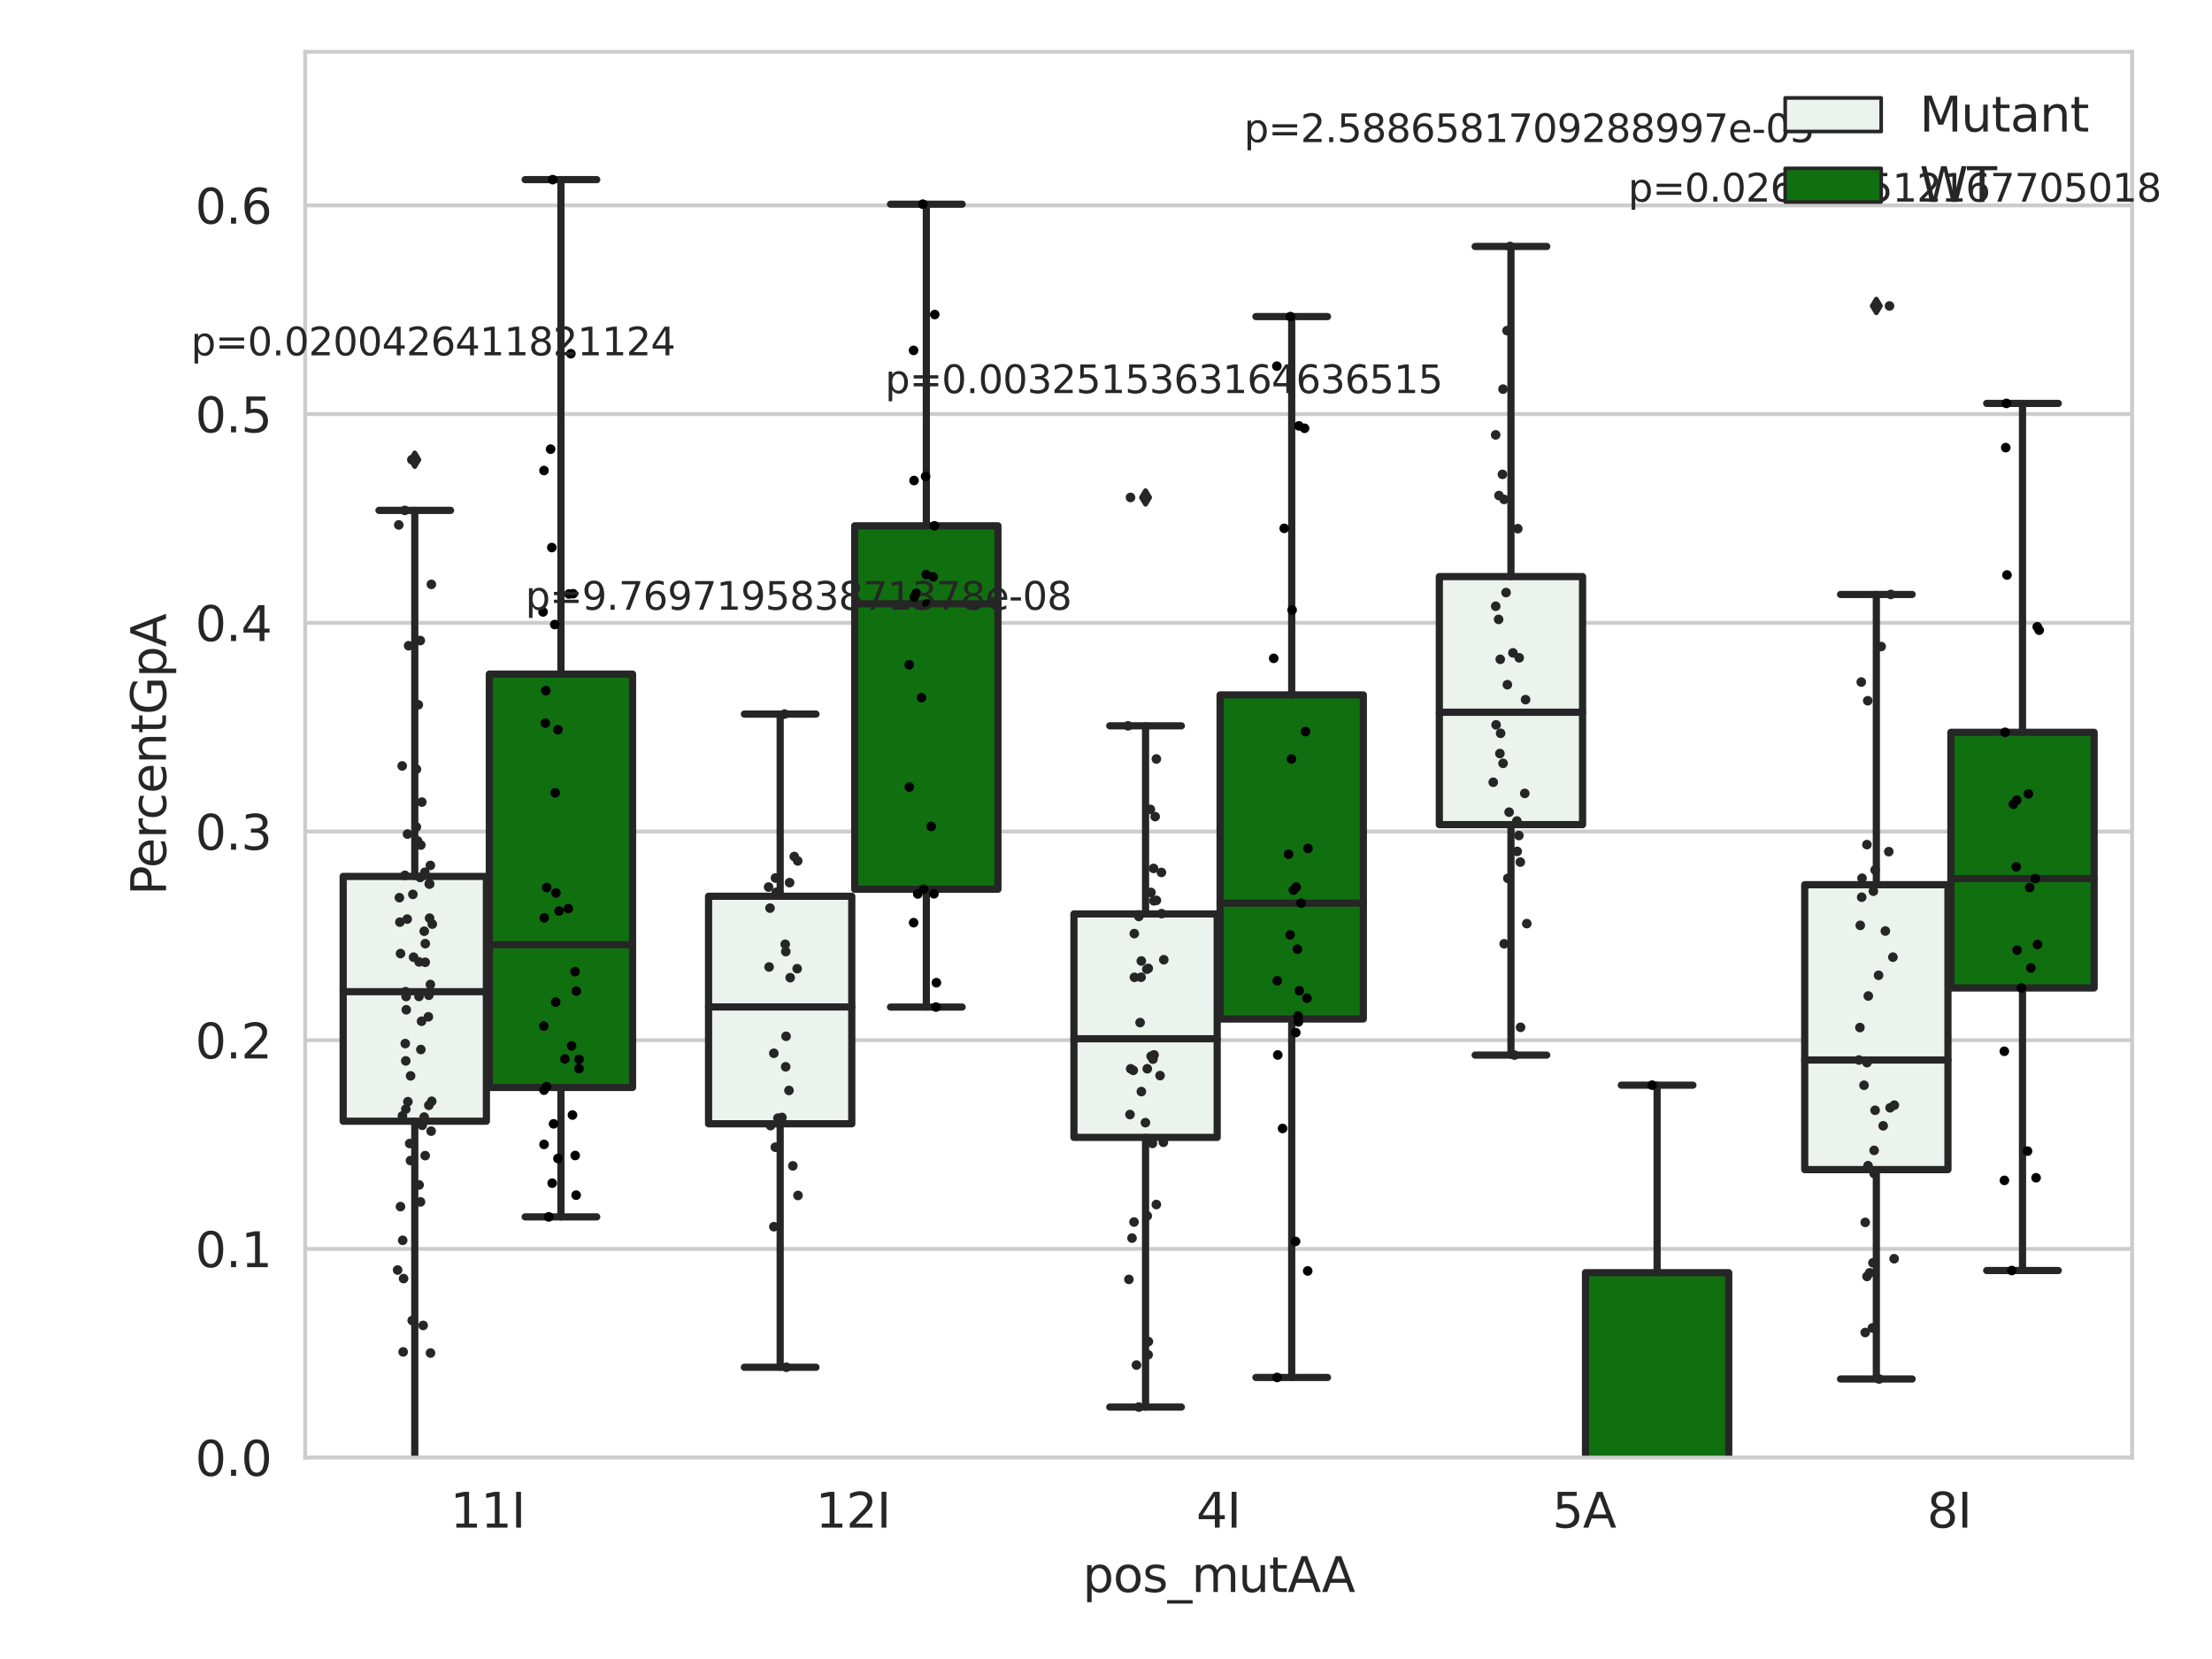 <?xml version="1.0" encoding="utf-8" standalone="no"?>
<!DOCTYPE svg PUBLIC "-//W3C//DTD SVG 1.1//EN"
  "http://www.w3.org/Graphics/SVG/1.1/DTD/svg11.dtd">
<svg xmlns:xlink="http://www.w3.org/1999/xlink" width="460.8pt" height="345.6pt" viewBox="0 0 460.8 345.6" xmlns="http://www.w3.org/2000/svg" version="1.1">
 <defs>
  <style type="text/css">*{stroke-linejoin: round; stroke-linecap: butt}</style>
 </defs>
 <g id="figure_1">
  <g id="patch_1">
   <path d="M 0 345.6 
L 460.8 345.6 
L 460.8 0 
L 0 0 
z
" style="fill: #ffffff"/>
  </g>
  <g id="axes_1">
   <g id="patch_2">
    <path d="M 63.571 303.64 
L 444.158 303.64 
L 444.158 10.8 
L 63.571 10.8 
z
" style="fill: #ffffff"/>
   </g>
   <g id="matplotlib.axis_1">
    <g id="xtick_1">
     <g id="text_1">
      <!-- 11I -->
      <g style="fill: #262626" transform="translate(93.792 318.238)scale(0.1 -0.1)">
       <defs>
        <path id="DejaVuSans-31" d="M 794 531 
L 1825 531 
L 1825 4091 
L 703 3866 
L 703 4441 
L 1819 4666 
L 2450 4666 
L 2450 531 
L 3481 531 
L 3481 0 
L 794 0 
L 794 531 
z
" transform="scale(0.016)"/>
        <path id="DejaVuSans-49" d="M 628 4666 
L 1259 4666 
L 1259 0 
L 628 0 
L 628 4666 
z
" transform="scale(0.016)"/>
       </defs>
       <use xlink:href="#DejaVuSans-31"/>
       <use xlink:href="#DejaVuSans-31" x="63.623"/>
       <use xlink:href="#DejaVuSans-49" x="127.246"/>
      </g>
     </g>
    </g>
    <g id="xtick_2">
     <g id="text_2">
      <!-- 12I -->
      <g style="fill: #262626" transform="translate(169.91 318.238)scale(0.1 -0.1)">
       <defs>
        <path id="DejaVuSans-32" d="M 1228 531 
L 3431 531 
L 3431 0 
L 469 0 
L 469 531 
Q 828 903 1448 1529 
Q 2069 2156 2228 2338 
Q 2531 2678 2651 2914 
Q 2772 3150 2772 3378 
Q 2772 3750 2511 3984 
Q 2250 4219 1831 4219 
Q 1534 4219 1204 4116 
Q 875 4013 500 3803 
L 500 4441 
Q 881 4594 1212 4672 
Q 1544 4750 1819 4750 
Q 2544 4750 2975 4387 
Q 3406 4025 3406 3419 
Q 3406 3131 3298 2873 
Q 3191 2616 2906 2266 
Q 2828 2175 2409 1742 
Q 1991 1309 1228 531 
z
" transform="scale(0.016)"/>
       </defs>
       <use xlink:href="#DejaVuSans-31"/>
       <use xlink:href="#DejaVuSans-32" x="63.623"/>
       <use xlink:href="#DejaVuSans-49" x="127.246"/>
      </g>
     </g>
    </g>
    <g id="xtick_3">
     <g id="text_3">
      <!-- 4I -->
      <g style="fill: #262626" transform="translate(249.209 318.238)scale(0.1 -0.1)">
       <defs>
        <path id="DejaVuSans-34" d="M 2419 4116 
L 825 1625 
L 2419 1625 
L 2419 4116 
z
M 2253 4666 
L 3047 4666 
L 3047 1625 
L 3713 1625 
L 3713 1100 
L 3047 1100 
L 3047 0 
L 2419 0 
L 2419 1100 
L 313 1100 
L 313 1709 
L 2253 4666 
z
" transform="scale(0.016)"/>
       </defs>
       <use xlink:href="#DejaVuSans-34"/>
       <use xlink:href="#DejaVuSans-49" x="63.623"/>
      </g>
     </g>
    </g>
    <g id="xtick_4">
     <g id="text_4">
      <!-- 5A -->
      <g style="fill: #262626" transform="translate(323.381 318.238)scale(0.1 -0.1)">
       <defs>
        <path id="DejaVuSans-35" d="M 691 4666 
L 3169 4666 
L 3169 4134 
L 1269 4134 
L 1269 2991 
Q 1406 3038 1543 3061 
Q 1681 3084 1819 3084 
Q 2600 3084 3056 2656 
Q 3513 2228 3513 1497 
Q 3513 744 3044 326 
Q 2575 -91 1722 -91 
Q 1428 -91 1123 -41 
Q 819 9 494 109 
L 494 744 
Q 775 591 1075 516 
Q 1375 441 1709 441 
Q 2250 441 2565 725 
Q 2881 1009 2881 1497 
Q 2881 1984 2565 2268 
Q 2250 2553 1709 2553 
Q 1456 2553 1204 2497 
Q 953 2441 691 2322 
L 691 4666 
z
" transform="scale(0.016)"/>
        <path id="DejaVuSans-41" d="M 2188 4044 
L 1331 1722 
L 3047 1722 
L 2188 4044 
z
M 1831 4666 
L 2547 4666 
L 4325 0 
L 3669 0 
L 3244 1197 
L 1141 1197 
L 716 0 
L 50 0 
L 1831 4666 
z
" transform="scale(0.016)"/>
       </defs>
       <use xlink:href="#DejaVuSans-35"/>
       <use xlink:href="#DejaVuSans-41" x="63.623"/>
      </g>
     </g>
    </g>
    <g id="xtick_5">
     <g id="text_5">
      <!-- 8I -->
      <g style="fill: #262626" transform="translate(401.443 318.238)scale(0.1 -0.1)">
       <defs>
        <path id="DejaVuSans-38" d="M 2034 2216 
Q 1584 2216 1326 1975 
Q 1069 1734 1069 1313 
Q 1069 891 1326 650 
Q 1584 409 2034 409 
Q 2484 409 2743 651 
Q 3003 894 3003 1313 
Q 3003 1734 2745 1975 
Q 2488 2216 2034 2216 
z
M 1403 2484 
Q 997 2584 770 2862 
Q 544 3141 544 3541 
Q 544 4100 942 4425 
Q 1341 4750 2034 4750 
Q 2731 4750 3128 4425 
Q 3525 4100 3525 3541 
Q 3525 3141 3298 2862 
Q 3072 2584 2669 2484 
Q 3125 2378 3379 2068 
Q 3634 1759 3634 1313 
Q 3634 634 3220 271 
Q 2806 -91 2034 -91 
Q 1263 -91 848 271 
Q 434 634 434 1313 
Q 434 1759 690 2068 
Q 947 2378 1403 2484 
z
M 1172 3481 
Q 1172 3119 1398 2916 
Q 1625 2713 2034 2713 
Q 2441 2713 2670 2916 
Q 2900 3119 2900 3481 
Q 2900 3844 2670 4047 
Q 2441 4250 2034 4250 
Q 1625 4250 1398 4047 
Q 1172 3844 1172 3481 
z
" transform="scale(0.016)"/>
       </defs>
       <use xlink:href="#DejaVuSans-38"/>
       <use xlink:href="#DejaVuSans-49" x="63.623"/>
      </g>
     </g>
    </g>
    <g id="text_6">
     <!-- pos_mutAA -->
     <g style="fill: #262626" transform="translate(225.549 331.638)scale(0.1 -0.1)">
      <defs>
       <path id="DejaVuSans-70" d="M 1159 525 
L 1159 -1331 
L 581 -1331 
L 581 3500 
L 1159 3500 
L 1159 2969 
Q 1341 3281 1617 3432 
Q 1894 3584 2278 3584 
Q 2916 3584 3314 3078 
Q 3713 2572 3713 1747 
Q 3713 922 3314 415 
Q 2916 -91 2278 -91 
Q 1894 -91 1617 61 
Q 1341 213 1159 525 
z
M 3116 1747 
Q 3116 2381 2855 2742 
Q 2594 3103 2138 3103 
Q 1681 3103 1420 2742 
Q 1159 2381 1159 1747 
Q 1159 1113 1420 752 
Q 1681 391 2138 391 
Q 2594 391 2855 752 
Q 3116 1113 3116 1747 
z
" transform="scale(0.016)"/>
       <path id="DejaVuSans-6f" d="M 1959 3097 
Q 1497 3097 1228 2736 
Q 959 2375 959 1747 
Q 959 1119 1226 758 
Q 1494 397 1959 397 
Q 2419 397 2687 759 
Q 2956 1122 2956 1747 
Q 2956 2369 2687 2733 
Q 2419 3097 1959 3097 
z
M 1959 3584 
Q 2709 3584 3137 3096 
Q 3566 2609 3566 1747 
Q 3566 888 3137 398 
Q 2709 -91 1959 -91 
Q 1206 -91 779 398 
Q 353 888 353 1747 
Q 353 2609 779 3096 
Q 1206 3584 1959 3584 
z
" transform="scale(0.016)"/>
       <path id="DejaVuSans-73" d="M 2834 3397 
L 2834 2853 
Q 2591 2978 2328 3040 
Q 2066 3103 1784 3103 
Q 1356 3103 1142 2972 
Q 928 2841 928 2578 
Q 928 2378 1081 2264 
Q 1234 2150 1697 2047 
L 1894 2003 
Q 2506 1872 2764 1633 
Q 3022 1394 3022 966 
Q 3022 478 2636 193 
Q 2250 -91 1575 -91 
Q 1294 -91 989 -36 
Q 684 19 347 128 
L 347 722 
Q 666 556 975 473 
Q 1284 391 1588 391 
Q 1994 391 2212 530 
Q 2431 669 2431 922 
Q 2431 1156 2273 1281 
Q 2116 1406 1581 1522 
L 1381 1569 
Q 847 1681 609 1914 
Q 372 2147 372 2553 
Q 372 3047 722 3315 
Q 1072 3584 1716 3584 
Q 2034 3584 2315 3537 
Q 2597 3491 2834 3397 
z
" transform="scale(0.016)"/>
       <path id="DejaVuSans-5f" d="M 3263 -1063 
L 3263 -1509 
L -63 -1509 
L -63 -1063 
L 3263 -1063 
z
" transform="scale(0.016)"/>
       <path id="DejaVuSans-6d" d="M 3328 2828 
Q 3544 3216 3844 3400 
Q 4144 3584 4550 3584 
Q 5097 3584 5394 3201 
Q 5691 2819 5691 2113 
L 5691 0 
L 5113 0 
L 5113 2094 
Q 5113 2597 4934 2840 
Q 4756 3084 4391 3084 
Q 3944 3084 3684 2787 
Q 3425 2491 3425 1978 
L 3425 0 
L 2847 0 
L 2847 2094 
Q 2847 2600 2669 2842 
Q 2491 3084 2119 3084 
Q 1678 3084 1418 2786 
Q 1159 2488 1159 1978 
L 1159 0 
L 581 0 
L 581 3500 
L 1159 3500 
L 1159 2956 
Q 1356 3278 1631 3431 
Q 1906 3584 2284 3584 
Q 2666 3584 2933 3390 
Q 3200 3197 3328 2828 
z
" transform="scale(0.016)"/>
       <path id="DejaVuSans-75" d="M 544 1381 
L 544 3500 
L 1119 3500 
L 1119 1403 
Q 1119 906 1312 657 
Q 1506 409 1894 409 
Q 2359 409 2629 706 
Q 2900 1003 2900 1516 
L 2900 3500 
L 3475 3500 
L 3475 0 
L 2900 0 
L 2900 538 
Q 2691 219 2414 64 
Q 2138 -91 1772 -91 
Q 1169 -91 856 284 
Q 544 659 544 1381 
z
M 1991 3584 
L 1991 3584 
z
" transform="scale(0.016)"/>
       <path id="DejaVuSans-74" d="M 1172 4494 
L 1172 3500 
L 2356 3500 
L 2356 3053 
L 1172 3053 
L 1172 1153 
Q 1172 725 1289 603 
Q 1406 481 1766 481 
L 2356 481 
L 2356 0 
L 1766 0 
Q 1100 0 847 248 
Q 594 497 594 1153 
L 594 3053 
L 172 3053 
L 172 3500 
L 594 3500 
L 594 4494 
L 1172 4494 
z
" transform="scale(0.016)"/>
      </defs>
      <use xlink:href="#DejaVuSans-70"/>
      <use xlink:href="#DejaVuSans-6f" x="63.477"/>
      <use xlink:href="#DejaVuSans-73" x="124.658"/>
      <use xlink:href="#DejaVuSans-5f" x="176.758"/>
      <use xlink:href="#DejaVuSans-6d" x="226.758"/>
      <use xlink:href="#DejaVuSans-75" x="324.17"/>
      <use xlink:href="#DejaVuSans-74" x="387.549"/>
      <use xlink:href="#DejaVuSans-41" x="426.758"/>
      <use xlink:href="#DejaVuSans-41" x="497.916"/>
     </g>
    </g>
   </g>
   <g id="matplotlib.axis_2">
    <g id="ytick_1">
     <g id="line2d_1">
      <path d="M 63.571 303.64 
L 444.158 303.64 
" clip-path="url(#p0f224a718a)" style="fill: none; stroke: #cccccc; stroke-width: 0.8; stroke-linecap: round"/>
     </g>
     <g id="text_7">
      <!-- 0.0 -->
      <g style="fill: #262626" transform="translate(40.668 307.439)scale(0.1 -0.1)">
       <defs>
        <path id="DejaVuSans-30" d="M 2034 4250 
Q 1547 4250 1301 3770 
Q 1056 3291 1056 2328 
Q 1056 1369 1301 889 
Q 1547 409 2034 409 
Q 2525 409 2770 889 
Q 3016 1369 3016 2328 
Q 3016 3291 2770 3770 
Q 2525 4250 2034 4250 
z
M 2034 4750 
Q 2819 4750 3233 4129 
Q 3647 3509 3647 2328 
Q 3647 1150 3233 529 
Q 2819 -91 2034 -91 
Q 1250 -91 836 529 
Q 422 1150 422 2328 
Q 422 3509 836 4129 
Q 1250 4750 2034 4750 
z
" transform="scale(0.016)"/>
        <path id="DejaVuSans-2e" d="M 684 794 
L 1344 794 
L 1344 0 
L 684 0 
L 684 794 
z
" transform="scale(0.016)"/>
       </defs>
       <use xlink:href="#DejaVuSans-30"/>
       <use xlink:href="#DejaVuSans-2e" x="63.623"/>
       <use xlink:href="#DejaVuSans-30" x="95.41"/>
      </g>
     </g>
    </g>
    <g id="ytick_2">
     <g id="line2d_2">
      <path d="M 63.571 260.165 
L 444.158 260.165 
" clip-path="url(#p0f224a718a)" style="fill: none; stroke: #cccccc; stroke-width: 0.8; stroke-linecap: round"/>
     </g>
     <g id="text_8">
      <!-- 0.1 -->
      <g style="fill: #262626" transform="translate(40.668 263.965)scale(0.1 -0.1)">
       <use xlink:href="#DejaVuSans-30"/>
       <use xlink:href="#DejaVuSans-2e" x="63.623"/>
       <use xlink:href="#DejaVuSans-31" x="95.41"/>
      </g>
     </g>
    </g>
    <g id="ytick_3">
     <g id="line2d_3">
      <path d="M 63.571 216.691 
L 444.158 216.691 
" clip-path="url(#p0f224a718a)" style="fill: none; stroke: #cccccc; stroke-width: 0.8; stroke-linecap: round"/>
     </g>
     <g id="text_9">
      <!-- 0.2 -->
      <g style="fill: #262626" transform="translate(40.668 220.49)scale(0.1 -0.1)">
       <use xlink:href="#DejaVuSans-30"/>
       <use xlink:href="#DejaVuSans-2e" x="63.623"/>
       <use xlink:href="#DejaVuSans-32" x="95.41"/>
      </g>
     </g>
    </g>
    <g id="ytick_4">
     <g id="line2d_4">
      <path d="M 63.571 173.216 
L 444.158 173.216 
" clip-path="url(#p0f224a718a)" style="fill: none; stroke: #cccccc; stroke-width: 0.8; stroke-linecap: round"/>
     </g>
     <g id="text_10">
      <!-- 0.3 -->
      <g style="fill: #262626" transform="translate(40.668 177.015)scale(0.1 -0.1)">
       <defs>
        <path id="DejaVuSans-33" d="M 2597 2516 
Q 3050 2419 3304 2112 
Q 3559 1806 3559 1356 
Q 3559 666 3084 287 
Q 2609 -91 1734 -91 
Q 1441 -91 1130 -33 
Q 819 25 488 141 
L 488 750 
Q 750 597 1062 519 
Q 1375 441 1716 441 
Q 2309 441 2620 675 
Q 2931 909 2931 1356 
Q 2931 1769 2642 2001 
Q 2353 2234 1838 2234 
L 1294 2234 
L 1294 2753 
L 1863 2753 
Q 2328 2753 2575 2939 
Q 2822 3125 2822 3475 
Q 2822 3834 2567 4026 
Q 2313 4219 1838 4219 
Q 1578 4219 1281 4162 
Q 984 4106 628 3988 
L 628 4550 
Q 988 4650 1302 4700 
Q 1616 4750 1894 4750 
Q 2613 4750 3031 4423 
Q 3450 4097 3450 3541 
Q 3450 3153 3228 2886 
Q 3006 2619 2597 2516 
z
" transform="scale(0.016)"/>
       </defs>
       <use xlink:href="#DejaVuSans-30"/>
       <use xlink:href="#DejaVuSans-2e" x="63.623"/>
       <use xlink:href="#DejaVuSans-33" x="95.41"/>
      </g>
     </g>
    </g>
    <g id="ytick_5">
     <g id="line2d_5">
      <path d="M 63.571 129.741 
L 444.158 129.741 
" clip-path="url(#p0f224a718a)" style="fill: none; stroke: #cccccc; stroke-width: 0.8; stroke-linecap: round"/>
     </g>
     <g id="text_11">
      <!-- 0.4 -->
      <g style="fill: #262626" transform="translate(40.668 133.541)scale(0.1 -0.1)">
       <use xlink:href="#DejaVuSans-30"/>
       <use xlink:href="#DejaVuSans-2e" x="63.623"/>
       <use xlink:href="#DejaVuSans-34" x="95.41"/>
      </g>
     </g>
    </g>
    <g id="ytick_6">
     <g id="line2d_6">
      <path d="M 63.571 86.267 
L 444.158 86.267 
" clip-path="url(#p0f224a718a)" style="fill: none; stroke: #cccccc; stroke-width: 0.8; stroke-linecap: round"/>
     </g>
     <g id="text_12">
      <!-- 0.5 -->
      <g style="fill: #262626" transform="translate(40.668 90.066)scale(0.1 -0.1)">
       <use xlink:href="#DejaVuSans-30"/>
       <use xlink:href="#DejaVuSans-2e" x="63.623"/>
       <use xlink:href="#DejaVuSans-35" x="95.41"/>
      </g>
     </g>
    </g>
    <g id="ytick_7">
     <g id="line2d_7">
      <path d="M 63.571 42.792 
L 444.158 42.792 
" clip-path="url(#p0f224a718a)" style="fill: none; stroke: #cccccc; stroke-width: 0.8; stroke-linecap: round"/>
     </g>
     <g id="text_13">
      <!-- 0.6 -->
      <g style="fill: #262626" transform="translate(40.668 46.591)scale(0.1 -0.1)">
       <defs>
        <path id="DejaVuSans-36" d="M 2113 2584 
Q 1688 2584 1439 2293 
Q 1191 2003 1191 1497 
Q 1191 994 1439 701 
Q 1688 409 2113 409 
Q 2538 409 2786 701 
Q 3034 994 3034 1497 
Q 3034 2003 2786 2293 
Q 2538 2584 2113 2584 
z
M 3366 4563 
L 3366 3988 
Q 3128 4100 2886 4159 
Q 2644 4219 2406 4219 
Q 1781 4219 1451 3797 
Q 1122 3375 1075 2522 
Q 1259 2794 1537 2939 
Q 1816 3084 2150 3084 
Q 2853 3084 3261 2657 
Q 3669 2231 3669 1497 
Q 3669 778 3244 343 
Q 2819 -91 2113 -91 
Q 1303 -91 875 529 
Q 447 1150 447 2328 
Q 447 3434 972 4092 
Q 1497 4750 2381 4750 
Q 2619 4750 2861 4703 
Q 3103 4656 3366 4563 
z
" transform="scale(0.016)"/>
       </defs>
       <use xlink:href="#DejaVuSans-30"/>
       <use xlink:href="#DejaVuSans-2e" x="63.623"/>
       <use xlink:href="#DejaVuSans-36" x="95.41"/>
      </g>
     </g>
    </g>
    <g id="text_14">
     <!-- PercentGpA -->
     <g style="fill: #262626" transform="translate(34.588 186.497)rotate(-90)scale(0.1 -0.1)">
      <defs>
       <path id="DejaVuSans-50" d="M 1259 4147 
L 1259 2394 
L 2053 2394 
Q 2494 2394 2734 2622 
Q 2975 2850 2975 3272 
Q 2975 3691 2734 3919 
Q 2494 4147 2053 4147 
L 1259 4147 
z
M 628 4666 
L 2053 4666 
Q 2838 4666 3239 4311 
Q 3641 3956 3641 3272 
Q 3641 2581 3239 2228 
Q 2838 1875 2053 1875 
L 1259 1875 
L 1259 0 
L 628 0 
L 628 4666 
z
" transform="scale(0.016)"/>
       <path id="DejaVuSans-65" d="M 3597 1894 
L 3597 1613 
L 953 1613 
Q 991 1019 1311 708 
Q 1631 397 2203 397 
Q 2534 397 2845 478 
Q 3156 559 3463 722 
L 3463 178 
Q 3153 47 2828 -22 
Q 2503 -91 2169 -91 
Q 1331 -91 842 396 
Q 353 884 353 1716 
Q 353 2575 817 3079 
Q 1281 3584 2069 3584 
Q 2775 3584 3186 3129 
Q 3597 2675 3597 1894 
z
M 3022 2063 
Q 3016 2534 2758 2815 
Q 2500 3097 2075 3097 
Q 1594 3097 1305 2825 
Q 1016 2553 972 2059 
L 3022 2063 
z
" transform="scale(0.016)"/>
       <path id="DejaVuSans-72" d="M 2631 2963 
Q 2534 3019 2420 3045 
Q 2306 3072 2169 3072 
Q 1681 3072 1420 2755 
Q 1159 2438 1159 1844 
L 1159 0 
L 581 0 
L 581 3500 
L 1159 3500 
L 1159 2956 
Q 1341 3275 1631 3429 
Q 1922 3584 2338 3584 
Q 2397 3584 2469 3576 
Q 2541 3569 2628 3553 
L 2631 2963 
z
" transform="scale(0.016)"/>
       <path id="DejaVuSans-63" d="M 3122 3366 
L 3122 2828 
Q 2878 2963 2633 3030 
Q 2388 3097 2138 3097 
Q 1578 3097 1268 2742 
Q 959 2388 959 1747 
Q 959 1106 1268 751 
Q 1578 397 2138 397 
Q 2388 397 2633 464 
Q 2878 531 3122 666 
L 3122 134 
Q 2881 22 2623 -34 
Q 2366 -91 2075 -91 
Q 1284 -91 818 406 
Q 353 903 353 1747 
Q 353 2603 823 3093 
Q 1294 3584 2113 3584 
Q 2378 3584 2631 3529 
Q 2884 3475 3122 3366 
z
" transform="scale(0.016)"/>
       <path id="DejaVuSans-6e" d="M 3513 2113 
L 3513 0 
L 2938 0 
L 2938 2094 
Q 2938 2591 2744 2837 
Q 2550 3084 2163 3084 
Q 1697 3084 1428 2787 
Q 1159 2491 1159 1978 
L 1159 0 
L 581 0 
L 581 3500 
L 1159 3500 
L 1159 2956 
Q 1366 3272 1645 3428 
Q 1925 3584 2291 3584 
Q 2894 3584 3203 3211 
Q 3513 2838 3513 2113 
z
" transform="scale(0.016)"/>
       <path id="DejaVuSans-47" d="M 3809 666 
L 3809 1919 
L 2778 1919 
L 2778 2438 
L 4434 2438 
L 4434 434 
Q 4069 175 3628 42 
Q 3188 -91 2688 -91 
Q 1594 -91 976 548 
Q 359 1188 359 2328 
Q 359 3472 976 4111 
Q 1594 4750 2688 4750 
Q 3144 4750 3555 4637 
Q 3966 4525 4313 4306 
L 4313 3634 
Q 3963 3931 3569 4081 
Q 3175 4231 2741 4231 
Q 1884 4231 1454 3753 
Q 1025 3275 1025 2328 
Q 1025 1384 1454 906 
Q 1884 428 2741 428 
Q 3075 428 3337 486 
Q 3600 544 3809 666 
z
" transform="scale(0.016)"/>
      </defs>
      <use xlink:href="#DejaVuSans-50"/>
      <use xlink:href="#DejaVuSans-65" x="56.678"/>
      <use xlink:href="#DejaVuSans-72" x="118.201"/>
      <use xlink:href="#DejaVuSans-63" x="157.064"/>
      <use xlink:href="#DejaVuSans-65" x="212.045"/>
      <use xlink:href="#DejaVuSans-6e" x="273.568"/>
      <use xlink:href="#DejaVuSans-74" x="336.947"/>
      <use xlink:href="#DejaVuSans-47" x="376.156"/>
      <use xlink:href="#DejaVuSans-70" x="453.646"/>
      <use xlink:href="#DejaVuSans-41" x="517.123"/>
     </g>
    </g>
   </g>
   <g id="patch_3">
    <path d="M 71.487 233.566 
L 101.325 233.566 
L 101.325 182.572 
L 71.487 182.572 
L 71.487 233.566 
z
" clip-path="url(#p0f224a718a)" style="fill: #ecf2ec; stroke: #262626; stroke-width: 1.5; stroke-linejoin: miter"/>
   </g>
   <g id="patch_4">
    <path d="M 101.934 226.537 
L 131.772 226.537 
L 131.772 140.428 
L 101.934 140.428 
L 101.934 226.537 
z
" clip-path="url(#p0f224a718a)" style="fill: #107010; stroke: #262626; stroke-width: 1.5; stroke-linejoin: miter"/>
   </g>
   <g id="patch_5">
    <path d="M 147.605 234.105 
L 177.443 234.105 
L 177.443 186.703 
L 147.605 186.703 
L 147.605 234.105 
z
" clip-path="url(#p0f224a718a)" style="fill: #ecf2ec; stroke: #262626; stroke-width: 1.5; stroke-linejoin: miter"/>
   </g>
   <g id="patch_6">
    <path d="M 178.052 185.243 
L 207.89 185.243 
L 207.89 109.534 
L 178.052 109.534 
L 178.052 185.243 
z
" clip-path="url(#p0f224a718a)" style="fill: #107010; stroke: #262626; stroke-width: 1.5; stroke-linejoin: miter"/>
   </g>
   <g id="patch_7">
    <path d="M 223.722 236.942 
L 253.56 236.942 
L 253.56 190.394 
L 223.722 190.394 
L 223.722 236.942 
z
" clip-path="url(#p0f224a718a)" style="fill: #ecf2ec; stroke: #262626; stroke-width: 1.5; stroke-linejoin: miter"/>
   </g>
   <g id="patch_8">
    <path d="M 254.169 212.271 
L 284.007 212.271 
L 284.007 144.766 
L 254.169 144.766 
L 254.169 212.271 
z
" clip-path="url(#p0f224a718a)" style="fill: #107010; stroke: #262626; stroke-width: 1.5; stroke-linejoin: miter"/>
   </g>
   <g id="patch_9">
    <path d="M 299.84 171.788 
L 329.678 171.788 
L 329.678 120.115 
L 299.84 120.115 
L 299.84 171.788 
z
" clip-path="url(#p0f224a718a)" style="fill: #ecf2ec; stroke: #262626; stroke-width: 1.5; stroke-linejoin: miter"/>
   </g>
   <g id="patch_10">
    <path d="M 330.287 343.256 
L 360.125 343.256 
L 360.125 265.125 
L 330.287 265.125 
L 330.287 343.256 
z
" clip-path="url(#p0f224a718a)" style="fill: #107010; stroke: #262626; stroke-width: 1.5; stroke-linejoin: miter"/>
   </g>
   <g id="patch_11">
    <path d="M 375.957 243.652 
L 405.795 243.652 
L 405.795 184.302 
L 375.957 184.302 
L 375.957 243.652 
z
" clip-path="url(#p0f224a718a)" style="fill: #ecf2ec; stroke: #262626; stroke-width: 1.5; stroke-linejoin: miter"/>
   </g>
   <g id="patch_12">
    <path d="M 406.404 205.81 
L 436.242 205.81 
L 436.242 152.56 
L 406.404 152.56 
L 406.404 205.81 
z
" clip-path="url(#p0f224a718a)" style="fill: #107010; stroke: #262626; stroke-width: 1.5; stroke-linejoin: miter"/>
   </g>
   <g id="patch_13">
    <path d="M 101.63 303.64 
L 101.63 303.64 
L 101.63 303.64 
L 101.63 303.64 
z
" clip-path="url(#p0f224a718a)" style="fill: #ecf2ec; stroke: #262626; stroke-width: 0.75; stroke-linejoin: miter"/>
   </g>
   <g id="patch_14">
    <path d="M 101.63 303.64 
L 101.63 303.64 
L 101.63 303.64 
L 101.63 303.64 
z
" clip-path="url(#p0f224a718a)" style="fill: #107010; stroke: #262626; stroke-width: 0.75; stroke-linejoin: miter"/>
   </g>
   <g id="PathCollection_1"/>
   <g id="PathCollection_2"/>
   <g id="line2d_8">
    <path d="M 86.406 233.566 
L 86.406 308.683 
" clip-path="url(#p0f224a718a)" style="fill: none; stroke: #262626; stroke-width: 1.5; stroke-linecap: round"/>
   </g>
   <g id="line2d_9">
    <path d="M 86.406 182.572 
L 86.406 106.322 
" clip-path="url(#p0f224a718a)" style="fill: none; stroke: #262626; stroke-width: 1.5; stroke-linecap: round"/>
   </g>
   <g id="line2d_10">
    <path d="M 78.947 308.683 
L 93.866 308.683 
" clip-path="url(#p0f224a718a)" style="fill: none; stroke: #262626; stroke-width: 1.5; stroke-linecap: round"/>
   </g>
   <g id="line2d_11">
    <path d="M 78.947 106.322 
L 93.866 106.322 
" clip-path="url(#p0f224a718a)" style="fill: none; stroke: #262626; stroke-width: 1.5; stroke-linecap: round"/>
   </g>
   <g id="line2d_12">
    <defs>
     <path id="mac714b98ef" d="M -0 1.414 
L 0.849 0 
L 0 -1.414 
L -0.849 -0 
z
" style="stroke: #262626; stroke-linejoin: miter"/>
    </defs>
    <g clip-path="url(#p0f224a718a)">
     <use xlink:href="#mac714b98ef" x="86.406" y="95.765" style="fill: #262626; stroke: #262626; stroke-linejoin: miter"/>
    </g>
   </g>
   <g id="line2d_13">
    <path d="M 116.853 226.537 
L 116.853 253.496 
" clip-path="url(#p0f224a718a)" style="fill: none; stroke: #262626; stroke-width: 1.5; stroke-linecap: round"/>
   </g>
   <g id="line2d_14">
    <path d="M 116.853 140.428 
L 116.853 37.422 
" clip-path="url(#p0f224a718a)" style="fill: none; stroke: #262626; stroke-width: 1.5; stroke-linecap: round"/>
   </g>
   <g id="line2d_15">
    <path d="M 109.394 253.496 
L 124.313 253.496 
" clip-path="url(#p0f224a718a)" style="fill: none; stroke: #262626; stroke-width: 1.5; stroke-linecap: round"/>
   </g>
   <g id="line2d_16">
    <path d="M 109.394 37.422 
L 124.313 37.422 
" clip-path="url(#p0f224a718a)" style="fill: none; stroke: #262626; stroke-width: 1.5; stroke-linecap: round"/>
   </g>
   <g id="line2d_17"/>
   <g id="line2d_18">
    <path d="M 162.524 234.105 
L 162.524 284.825 
" clip-path="url(#p0f224a718a)" style="fill: none; stroke: #262626; stroke-width: 1.5; stroke-linecap: round"/>
   </g>
   <g id="line2d_19">
    <path d="M 162.524 186.703 
L 162.524 148.755 
" clip-path="url(#p0f224a718a)" style="fill: none; stroke: #262626; stroke-width: 1.5; stroke-linecap: round"/>
   </g>
   <g id="line2d_20">
    <path d="M 155.064 284.825 
L 169.983 284.825 
" clip-path="url(#p0f224a718a)" style="fill: none; stroke: #262626; stroke-width: 1.5; stroke-linecap: round"/>
   </g>
   <g id="line2d_21">
    <path d="M 155.064 148.755 
L 169.983 148.755 
" clip-path="url(#p0f224a718a)" style="fill: none; stroke: #262626; stroke-width: 1.5; stroke-linecap: round"/>
   </g>
   <g id="line2d_22">
    <g clip-path="url(#p0f224a718a)">
     <use xlink:href="#mac714b98ef" x="162.524" y="327.924" style="fill: #262626; stroke: #262626; stroke-linejoin: miter"/>
    </g>
   </g>
   <g id="line2d_23">
    <path d="M 192.971 185.243 
L 192.971 209.788 
" clip-path="url(#p0f224a718a)" style="fill: none; stroke: #262626; stroke-width: 1.5; stroke-linecap: round"/>
   </g>
   <g id="line2d_24">
    <path d="M 192.971 109.534 
L 192.971 42.536 
" clip-path="url(#p0f224a718a)" style="fill: none; stroke: #262626; stroke-width: 1.5; stroke-linecap: round"/>
   </g>
   <g id="line2d_25">
    <path d="M 185.511 209.788 
L 200.43 209.788 
" clip-path="url(#p0f224a718a)" style="fill: none; stroke: #262626; stroke-width: 1.5; stroke-linecap: round"/>
   </g>
   <g id="line2d_26">
    <path d="M 185.511 42.536 
L 200.43 42.536 
" clip-path="url(#p0f224a718a)" style="fill: none; stroke: #262626; stroke-width: 1.5; stroke-linecap: round"/>
   </g>
   <g id="line2d_27"/>
   <g id="line2d_28">
    <path d="M 238.641 236.942 
L 238.641 293.119 
" clip-path="url(#p0f224a718a)" style="fill: none; stroke: #262626; stroke-width: 1.5; stroke-linecap: round"/>
   </g>
   <g id="line2d_29">
    <path d="M 238.641 190.394 
L 238.641 151.206 
" clip-path="url(#p0f224a718a)" style="fill: none; stroke: #262626; stroke-width: 1.5; stroke-linecap: round"/>
   </g>
   <g id="line2d_30">
    <path d="M 231.182 293.119 
L 246.101 293.119 
" clip-path="url(#p0f224a718a)" style="fill: none; stroke: #262626; stroke-width: 1.5; stroke-linecap: round"/>
   </g>
   <g id="line2d_31">
    <path d="M 231.182 151.206 
L 246.101 151.206 
" clip-path="url(#p0f224a718a)" style="fill: none; stroke: #262626; stroke-width: 1.5; stroke-linecap: round"/>
   </g>
   <g id="line2d_32">
    <g clip-path="url(#p0f224a718a)">
     <use xlink:href="#mac714b98ef" x="238.641" y="103.629" style="fill: #262626; stroke: #262626; stroke-linejoin: miter"/>
    </g>
   </g>
   <g id="line2d_33">
    <path d="M 269.088 212.271 
L 269.088 286.949 
" clip-path="url(#p0f224a718a)" style="fill: none; stroke: #262626; stroke-width: 1.5; stroke-linecap: round"/>
   </g>
   <g id="line2d_34">
    <path d="M 269.088 144.766 
L 269.088 65.951 
" clip-path="url(#p0f224a718a)" style="fill: none; stroke: #262626; stroke-width: 1.5; stroke-linecap: round"/>
   </g>
   <g id="line2d_35">
    <path d="M 261.629 286.949 
L 276.548 286.949 
" clip-path="url(#p0f224a718a)" style="fill: none; stroke: #262626; stroke-width: 1.5; stroke-linecap: round"/>
   </g>
   <g id="line2d_36">
    <path d="M 261.629 65.951 
L 276.548 65.951 
" clip-path="url(#p0f224a718a)" style="fill: none; stroke: #262626; stroke-width: 1.5; stroke-linecap: round"/>
   </g>
   <g id="line2d_37"/>
   <g id="line2d_38">
    <path d="M 314.759 171.788 
L 314.759 219.794 
" clip-path="url(#p0f224a718a)" style="fill: none; stroke: #262626; stroke-width: 1.5; stroke-linecap: round"/>
   </g>
   <g id="line2d_39">
    <path d="M 314.759 120.115 
L 314.759 51.344 
" clip-path="url(#p0f224a718a)" style="fill: none; stroke: #262626; stroke-width: 1.5; stroke-linecap: round"/>
   </g>
   <g id="line2d_40">
    <path d="M 307.299 219.794 
L 322.218 219.794 
" clip-path="url(#p0f224a718a)" style="fill: none; stroke: #262626; stroke-width: 1.5; stroke-linecap: round"/>
   </g>
   <g id="line2d_41">
    <path d="M 307.299 51.344 
L 322.218 51.344 
" clip-path="url(#p0f224a718a)" style="fill: none; stroke: #262626; stroke-width: 1.5; stroke-linecap: round"/>
   </g>
   <g id="line2d_42"/>
   <g id="line2d_43">
    <path d="M 345.206 343.256 
L 345.206 346.6 
" clip-path="url(#p0f224a718a)" style="fill: none; stroke: #262626; stroke-width: 1.5; stroke-linecap: round"/>
   </g>
   <g id="line2d_44">
    <path d="M 345.206 265.125 
L 345.206 226.06 
" clip-path="url(#p0f224a718a)" style="fill: none; stroke: #262626; stroke-width: 1.5; stroke-linecap: round"/>
   </g>
   <g id="line2d_45">
    <path clip-path="url(#p0f224a718a)" style="fill: none; stroke: #262626; stroke-width: 1.5; stroke-linecap: round"/>
   </g>
   <g id="line2d_46">
    <path d="M 337.746 226.06 
L 352.665 226.06 
" clip-path="url(#p0f224a718a)" style="fill: none; stroke: #262626; stroke-width: 1.5; stroke-linecap: round"/>
   </g>
   <g id="line2d_47"/>
   <g id="line2d_48">
    <path d="M 390.876 243.652 
L 390.876 287.268 
" clip-path="url(#p0f224a718a)" style="fill: none; stroke: #262626; stroke-width: 1.5; stroke-linecap: round"/>
   </g>
   <g id="line2d_49">
    <path d="M 390.876 184.302 
L 390.876 123.834 
" clip-path="url(#p0f224a718a)" style="fill: none; stroke: #262626; stroke-width: 1.5; stroke-linecap: round"/>
   </g>
   <g id="line2d_50">
    <path d="M 383.417 287.268 
L 398.336 287.268 
" clip-path="url(#p0f224a718a)" style="fill: none; stroke: #262626; stroke-width: 1.5; stroke-linecap: round"/>
   </g>
   <g id="line2d_51">
    <path d="M 383.417 123.834 
L 398.336 123.834 
" clip-path="url(#p0f224a718a)" style="fill: none; stroke: #262626; stroke-width: 1.5; stroke-linecap: round"/>
   </g>
   <g id="line2d_52">
    <g clip-path="url(#p0f224a718a)">
     <use xlink:href="#mac714b98ef" x="390.876" y="63.733" style="fill: #262626; stroke: #262626; stroke-linejoin: miter"/>
    </g>
   </g>
   <g id="line2d_53">
    <path d="M 421.323 205.81 
L 421.323 264.673 
" clip-path="url(#p0f224a718a)" style="fill: none; stroke: #262626; stroke-width: 1.5; stroke-linecap: round"/>
   </g>
   <g id="line2d_54">
    <path d="M 421.323 152.56 
L 421.323 84.038 
" clip-path="url(#p0f224a718a)" style="fill: none; stroke: #262626; stroke-width: 1.5; stroke-linecap: round"/>
   </g>
   <g id="line2d_55">
    <path d="M 413.864 264.673 
L 428.783 264.673 
" clip-path="url(#p0f224a718a)" style="fill: none; stroke: #262626; stroke-width: 1.5; stroke-linecap: round"/>
   </g>
   <g id="line2d_56">
    <path d="M 413.864 84.038 
L 428.783 84.038 
" clip-path="url(#p0f224a718a)" style="fill: none; stroke: #262626; stroke-width: 1.5; stroke-linecap: round"/>
   </g>
   <g id="line2d_57"/>
   <g id="line2d_58">
    <path d="M 71.487 206.585 
L 101.325 206.585 
" clip-path="url(#p0f224a718a)" style="fill: none; stroke: #262626; stroke-width: 1.5; stroke-linecap: round"/>
   </g>
   <g id="line2d_59">
    <path d="M 101.934 196.808 
L 131.772 196.808 
" clip-path="url(#p0f224a718a)" style="fill: none; stroke: #262626; stroke-width: 1.5; stroke-linecap: round"/>
   </g>
   <g id="line2d_60">
    <path d="M 147.605 209.773 
L 177.443 209.773 
" clip-path="url(#p0f224a718a)" style="fill: none; stroke: #262626; stroke-width: 1.5; stroke-linecap: round"/>
   </g>
   <g id="line2d_61">
    <path d="M 178.052 125.785 
L 207.89 125.785 
" clip-path="url(#p0f224a718a)" style="fill: none; stroke: #262626; stroke-width: 1.5; stroke-linecap: round"/>
   </g>
   <g id="line2d_62">
    <path d="M 223.722 216.387 
L 253.56 216.387 
" clip-path="url(#p0f224a718a)" style="fill: none; stroke: #262626; stroke-width: 1.5; stroke-linecap: round"/>
   </g>
   <g id="line2d_63">
    <path d="M 254.169 188.143 
L 284.007 188.143 
" clip-path="url(#p0f224a718a)" style="fill: none; stroke: #262626; stroke-width: 1.5; stroke-linecap: round"/>
   </g>
   <g id="line2d_64">
    <path d="M 299.84 148.372 
L 329.678 148.372 
" clip-path="url(#p0f224a718a)" style="fill: none; stroke: #262626; stroke-width: 1.5; stroke-linecap: round"/>
   </g>
   <g id="line2d_65">
    <path d="M 330.287 304.19 
L 360.125 304.19 
" clip-path="url(#p0f224a718a)" style="fill: none; stroke: #262626; stroke-width: 1.5; stroke-linecap: round"/>
   </g>
   <g id="line2d_66">
    <path d="M 375.957 220.82 
L 405.795 220.82 
" clip-path="url(#p0f224a718a)" style="fill: none; stroke: #262626; stroke-width: 1.5; stroke-linecap: round"/>
   </g>
   <g id="line2d_67">
    <path d="M 406.404 183.034 
L 436.242 183.034 
" clip-path="url(#p0f224a718a)" style="fill: none; stroke: #262626; stroke-width: 1.5; stroke-linecap: round"/>
   </g>
   <g id="patch_15">
    <path d="M 63.571 303.64 
L 63.571 10.8 
" style="fill: none; stroke: #cccccc; stroke-width: 0.8; stroke-linejoin: miter; stroke-linecap: square"/>
   </g>
   <g id="patch_16">
    <path d="M 444.158 303.64 
L 444.158 10.8 
" style="fill: none; stroke: #cccccc; stroke-width: 0.8; stroke-linejoin: miter; stroke-linecap: square"/>
   </g>
   <g id="patch_17">
    <path d="M 63.571 303.64 
L 444.158 303.64 
" style="fill: none; stroke: #cccccc; stroke-width: 0.8; stroke-linejoin: miter; stroke-linecap: square"/>
   </g>
   <g id="patch_18">
    <path d="M 63.571 10.8 
L 444.158 10.8 
" style="fill: none; stroke: #cccccc; stroke-width: 0.8; stroke-linejoin: miter; stroke-linecap: square"/>
   </g>
   <g id="PathCollection_3">
    <defs>
     <path id="C0_0_ad43f34f0d" d="M 0 1 
C 0.265 1 0.52 0.895 0.707 0.707 
C 0.895 0.52 1 0.265 1 -0 
C 1 -0.265 0.895 -0.52 0.707 -0.707 
C 0.52 -0.895 0.265 -1 0 -1 
C -0.265 -1 -0.52 -0.895 -0.707 -0.707 
C -0.895 -0.52 -1 -0.265 -1 0 
C -1 0.265 -0.895 0.52 -0.707 0.707 
C -0.52 0.895 -0.265 1 0 1 
z
"/>
    </defs>
    <g clip-path="url(#p0f224a718a)">
     <use xlink:href="#C0_0_ad43f34f0d" x="83.07" y="109.35" style="fill: #262626"/>
    </g>
    <g clip-path="url(#p0f224a718a)">
     <use xlink:href="#C0_0_ad43f34f0d" x="84.491" y="206.585" style="fill: #262626"/>
    </g>
    <g clip-path="url(#p0f224a718a)">
     <use xlink:href="#C0_0_ad43f34f0d" x="83.888" y="258.377" style="fill: #262626"/>
    </g>
    <g clip-path="url(#p0f224a718a)">
     <use xlink:href="#C0_0_ad43f34f0d" x="87.309" y="246.844" style="fill: #262626"/>
    </g>
    <g clip-path="url(#p0f224a718a)">
     <use xlink:href="#C0_0_ad43f34f0d" x="84.073" y="266.351" style="fill: #262626"/>
    </g>
    <g clip-path="url(#p0f224a718a)">
     <use xlink:href="#C0_0_ad43f34f0d" x="85.2" y="308.683" style="fill: #262626"/>
    </g>
    <g clip-path="url(#p0f224a718a)">
     <use xlink:href="#C0_0_ad43f34f0d" x="83.986" y="281.627" style="fill: #262626"/>
    </g>
    <g clip-path="url(#p0f224a718a)">
     <use xlink:href="#C0_0_ad43f34f0d" x="88.572" y="240.734" style="fill: #262626"/>
    </g>
    <g clip-path="url(#p0f224a718a)">
     <use xlink:href="#C0_0_ad43f34f0d" x="88.154" y="276.112" style="fill: #262626"/>
    </g>
    <g clip-path="url(#p0f224a718a)">
     <use xlink:href="#C0_0_ad43f34f0d" x="89.653" y="205.091" style="fill: #262626"/>
    </g>
    <g clip-path="url(#p0f224a718a)">
     <use xlink:href="#C0_0_ad43f34f0d" x="89.414" y="184.139" style="fill: #262626"/>
    </g>
    <g clip-path="url(#p0f224a718a)">
     <use xlink:href="#C0_0_ad43f34f0d" x="85.536" y="224.124" style="fill: #262626"/>
    </g>
    <g clip-path="url(#p0f224a718a)">
     <use xlink:href="#C0_0_ad43f34f0d" x="86.011" y="186.312" style="fill: #262626"/>
    </g>
    <g clip-path="url(#p0f224a718a)">
     <use xlink:href="#C0_0_ad43f34f0d" x="84.636" y="210.357" style="fill: #262626"/>
    </g>
    <g clip-path="url(#p0f224a718a)">
     <use xlink:href="#C0_0_ad43f34f0d" x="84.36" y="182.349" style="fill: #262626"/>
    </g>
    <g clip-path="url(#p0f224a718a)">
     <use xlink:href="#C0_0_ad43f34f0d" x="87.598" y="250.38" style="fill: #262626"/>
    </g>
    <g clip-path="url(#p0f224a718a)">
     <use xlink:href="#C0_0_ad43f34f0d" x="89.238" y="211.819" style="fill: #262626"/>
    </g>
    <g clip-path="url(#p0f224a718a)">
     <use xlink:href="#C0_0_ad43f34f0d" x="84.6" y="207.592" style="fill: #262626"/>
    </g>
    <g clip-path="url(#p0f224a718a)">
     <use xlink:href="#C0_0_ad43f34f0d" x="83.201" y="187" style="fill: #262626"/>
    </g>
    <g clip-path="url(#p0f224a718a)">
     <use xlink:href="#C0_0_ad43f34f0d" x="87.304" y="200.385" style="fill: #262626"/>
    </g>
    <g clip-path="url(#p0f224a718a)">
     <use xlink:href="#C0_0_ad43f34f0d" x="87.674" y="218.63" style="fill: #262626"/>
    </g>
    <g clip-path="url(#p0f224a718a)">
     <use xlink:href="#C0_0_ad43f34f0d" x="89.515" y="184.159" style="fill: #262626"/>
    </g>
    <g clip-path="url(#p0f224a718a)">
     <use xlink:href="#C0_0_ad43f34f0d" x="87.875" y="167.092" style="fill: #262626"/>
    </g>
    <g clip-path="url(#p0f224a718a)">
     <use xlink:href="#C0_0_ad43f34f0d" x="88.502" y="181.708" style="fill: #262626"/>
    </g>
    <g clip-path="url(#p0f224a718a)">
     <use xlink:href="#C0_0_ad43f34f0d" x="85.512" y="241.767" style="fill: #262626"/>
    </g>
    <g clip-path="url(#p0f224a718a)">
     <use xlink:href="#C0_0_ad43f34f0d" x="88.596" y="196.581" style="fill: #262626"/>
    </g>
    <g clip-path="url(#p0f224a718a)">
     <use xlink:href="#C0_0_ad43f34f0d" x="87.285" y="207.583" style="fill: #262626"/>
    </g>
    <g clip-path="url(#p0f224a718a)">
     <use xlink:href="#C0_0_ad43f34f0d" x="90.048" y="192.512" style="fill: #262626"/>
    </g>
    <g clip-path="url(#p0f224a718a)">
     <use xlink:href="#C0_0_ad43f34f0d" x="86.758" y="160.247" style="fill: #262626"/>
    </g>
    <g clip-path="url(#p0f224a718a)">
     <use xlink:href="#C0_0_ad43f34f0d" x="87.962" y="234.428" style="fill: #262626"/>
    </g>
    <g clip-path="url(#p0f224a718a)">
     <use xlink:href="#C0_0_ad43f34f0d" x="88.586" y="200.46" style="fill: #262626"/>
    </g>
    <g clip-path="url(#p0f224a718a)">
     <use xlink:href="#C0_0_ad43f34f0d" x="83.783" y="159.555" style="fill: #262626"/>
    </g>
    <g clip-path="url(#p0f224a718a)">
     <use xlink:href="#C0_0_ad43f34f0d" x="89.861" y="121.736" style="fill: #262626"/>
    </g>
    <g clip-path="url(#p0f224a718a)">
     <use xlink:href="#C0_0_ad43f34f0d" x="88.366" y="232.705" style="fill: #262626"/>
    </g>
    <g clip-path="url(#p0f224a718a)">
     <use xlink:href="#C0_0_ad43f34f0d" x="84.832" y="191.466" style="fill: #262626"/>
    </g>
    <g clip-path="url(#p0f224a718a)">
     <use xlink:href="#C0_0_ad43f34f0d" x="85.354" y="238.22" style="fill: #262626"/>
    </g>
    <g clip-path="url(#p0f224a718a)">
     <use xlink:href="#C0_0_ad43f34f0d" x="83.304" y="192.096" style="fill: #262626"/>
    </g>
    <g clip-path="url(#p0f224a718a)">
     <use xlink:href="#C0_0_ad43f34f0d" x="89.815" y="235.64" style="fill: #262626"/>
    </g>
    <g clip-path="url(#p0f224a718a)">
     <use xlink:href="#C0_0_ad43f34f0d" x="83.838" y="232.453" style="fill: #262626"/>
    </g>
    <g clip-path="url(#p0f224a718a)">
     <use xlink:href="#C0_0_ad43f34f0d" x="87.142" y="146.816" style="fill: #262626"/>
    </g>
    <g clip-path="url(#p0f224a718a)">
     <use xlink:href="#C0_0_ad43f34f0d" x="84.527" y="221.002" style="fill: #262626"/>
    </g>
    <g clip-path="url(#p0f224a718a)">
     <use xlink:href="#C0_0_ad43f34f0d" x="83.429" y="251.36" style="fill: #262626"/>
    </g>
    <g clip-path="url(#p0f224a718a)">
     <use xlink:href="#C0_0_ad43f34f0d" x="89.332" y="207.332" style="fill: #262626"/>
    </g>
    <g clip-path="url(#p0f224a718a)">
     <use xlink:href="#C0_0_ad43f34f0d" x="89.655" y="180.275" style="fill: #262626"/>
    </g>
    <g clip-path="url(#p0f224a718a)">
     <use xlink:href="#C0_0_ad43f34f0d" x="84.332" y="106.322" style="fill: #262626"/>
    </g>
    <g clip-path="url(#p0f224a718a)">
     <use xlink:href="#C0_0_ad43f34f0d" x="86.988" y="175.17" style="fill: #262626"/>
    </g>
    <g clip-path="url(#p0f224a718a)">
     <use xlink:href="#C0_0_ad43f34f0d" x="86.152" y="199.395" style="fill: #262626"/>
    </g>
    <g clip-path="url(#p0f224a718a)">
     <use xlink:href="#C0_0_ad43f34f0d" x="86.734" y="172.278" style="fill: #262626"/>
    </g>
    <g clip-path="url(#p0f224a718a)">
     <use xlink:href="#C0_0_ad43f34f0d" x="84.97" y="229.5" style="fill: #262626"/>
    </g>
    <g clip-path="url(#p0f224a718a)">
     <use xlink:href="#C0_0_ad43f34f0d" x="87.519" y="182.795" style="fill: #262626"/>
    </g>
    <g clip-path="url(#p0f224a718a)">
     <use xlink:href="#C0_0_ad43f34f0d" x="89.491" y="191.267" style="fill: #262626"/>
    </g>
    <g clip-path="url(#p0f224a718a)">
     <use xlink:href="#C0_0_ad43f34f0d" x="87.662" y="176.046" style="fill: #262626"/>
    </g>
    <g clip-path="url(#p0f224a718a)">
     <use xlink:href="#C0_0_ad43f34f0d" x="89.937" y="229.418" style="fill: #262626"/>
    </g>
    <g clip-path="url(#p0f224a718a)">
     <use xlink:href="#C0_0_ad43f34f0d" x="83.71" y="305.144" style="fill: #262626"/>
    </g>
    <g clip-path="url(#p0f224a718a)">
     <use xlink:href="#C0_0_ad43f34f0d" x="82.827" y="264.571" style="fill: #262626"/>
    </g>
    <g clip-path="url(#p0f224a718a)">
     <use xlink:href="#C0_0_ad43f34f0d" x="84.892" y="173.747" style="fill: #262626"/>
    </g>
    <g clip-path="url(#p0f224a718a)">
     <use xlink:href="#C0_0_ad43f34f0d" x="83.433" y="198.647" style="fill: #262626"/>
    </g>
    <g clip-path="url(#p0f224a718a)">
     <use xlink:href="#C0_0_ad43f34f0d" x="85.873" y="275.086" style="fill: #262626"/>
    </g>
    <g clip-path="url(#p0f224a718a)">
     <use xlink:href="#C0_0_ad43f34f0d" x="89.333" y="230.259" style="fill: #262626"/>
    </g>
    <g clip-path="url(#p0f224a718a)">
     <use xlink:href="#C0_0_ad43f34f0d" x="85.8" y="95.765" style="fill: #262626"/>
    </g>
    <g clip-path="url(#p0f224a718a)">
     <use xlink:href="#C0_0_ad43f34f0d" x="84.423" y="217.394" style="fill: #262626"/>
    </g>
    <g clip-path="url(#p0f224a718a)">
     <use xlink:href="#C0_0_ad43f34f0d" x="85.124" y="134.513" style="fill: #262626"/>
    </g>
    <g clip-path="url(#p0f224a718a)">
     <use xlink:href="#C0_0_ad43f34f0d" x="89.684" y="281.859" style="fill: #262626"/>
    </g>
    <g clip-path="url(#p0f224a718a)">
     <use xlink:href="#C0_0_ad43f34f0d" x="88.377" y="193.991" style="fill: #262626"/>
    </g>
    <g clip-path="url(#p0f224a718a)">
     <use xlink:href="#C0_0_ad43f34f0d" x="87.819" y="212.745" style="fill: #262626"/>
    </g>
    <g clip-path="url(#p0f224a718a)">
     <use xlink:href="#C0_0_ad43f34f0d" x="87.552" y="133.439" style="fill: #262626"/>
    </g>
    <g clip-path="url(#p0f224a718a)">
     <use xlink:href="#C0_0_ad43f34f0d" x="84.547" y="231.047" style="fill: #262626"/>
    </g>
   </g>
   <g id="PathCollection_4">
    <defs>
     <path id="C1_0_350c103acd" d="M 0 1 
C 0.265 1 0.52 0.895 0.707 0.707 
C 0.895 0.52 1 0.265 1 -0 
C 1 -0.265 0.895 -0.52 0.707 -0.707 
C 0.52 -0.895 0.265 -1 0 -1 
C -0.265 -1 -0.52 -0.895 -0.707 -0.707 
C -0.895 -0.52 -1 -0.265 -1 0 
C -1 0.265 -0.895 0.52 -0.707 0.707 
C -0.52 0.895 -0.265 1 0 1 
z
"/>
    </defs>
    <g clip-path="url(#p0f224a718a)">
     <use xlink:href="#C1_0_350c103acd" x="114.953" y="114.067"/>
    </g>
    <g clip-path="url(#p0f224a718a)">
     <use xlink:href="#C1_0_350c103acd" x="116.22" y="152.017"/>
    </g>
    <g clip-path="url(#p0f224a718a)">
     <use xlink:href="#C1_0_350c103acd" x="116.223" y="241.332"/>
    </g>
    <g clip-path="url(#p0f224a718a)">
     <use xlink:href="#C1_0_350c103acd" x="115.659" y="165.162"/>
    </g>
    <g clip-path="url(#p0f224a718a)">
     <use xlink:href="#C1_0_350c103acd" x="115.564" y="130.104"/>
    </g>
    <g clip-path="url(#p0f224a718a)">
     <use xlink:href="#C1_0_350c103acd" x="113.698" y="143.87"/>
    </g>
    <g clip-path="url(#p0f224a718a)">
     <use xlink:href="#C1_0_350c103acd" x="120.067" y="206.462"/>
    </g>
    <g clip-path="url(#p0f224a718a)">
     <use xlink:href="#C1_0_350c103acd" x="118.517" y="123.739"/>
    </g>
    <g clip-path="url(#p0f224a718a)">
     <use xlink:href="#C1_0_350c103acd" x="115.136" y="37.422"/>
    </g>
    <g clip-path="url(#p0f224a718a)">
     <use xlink:href="#C1_0_350c103acd" x="113.322" y="98.024"/>
    </g>
    <g clip-path="url(#p0f224a718a)">
     <use xlink:href="#C1_0_350c103acd" x="120.632" y="220.68"/>
    </g>
    <g clip-path="url(#p0f224a718a)">
     <use xlink:href="#C1_0_350c103acd" x="113.281" y="213.751"/>
    </g>
    <g clip-path="url(#p0f224a718a)">
     <use xlink:href="#C1_0_350c103acd" x="113.374" y="191.211"/>
    </g>
    <g clip-path="url(#p0f224a718a)">
     <use xlink:href="#C1_0_350c103acd" x="117.68" y="220.596"/>
    </g>
    <g clip-path="url(#p0f224a718a)">
     <use xlink:href="#C1_0_350c103acd" x="120.018" y="248.969"/>
    </g>
    <g clip-path="url(#p0f224a718a)">
     <use xlink:href="#C1_0_350c103acd" x="119.392" y="123.683"/>
    </g>
    <g clip-path="url(#p0f224a718a)">
     <use xlink:href="#C1_0_350c103acd" x="119.822" y="240.712"/>
    </g>
    <g clip-path="url(#p0f224a718a)">
     <use xlink:href="#C1_0_350c103acd" x="115.318" y="234.117"/>
    </g>
    <g clip-path="url(#p0f224a718a)">
     <use xlink:href="#C1_0_350c103acd" x="114.7" y="93.568"/>
    </g>
    <g clip-path="url(#p0f224a718a)">
     <use xlink:href="#C1_0_350c103acd" x="118.921" y="73.684"/>
    </g>
    <g clip-path="url(#p0f224a718a)">
     <use xlink:href="#C1_0_350c103acd" x="114.314" y="253.496"/>
    </g>
    <g clip-path="url(#p0f224a718a)">
     <use xlink:href="#C1_0_350c103acd" x="119.255" y="232.281"/>
    </g>
    <g clip-path="url(#p0f224a718a)">
     <use xlink:href="#C1_0_350c103acd" x="116.453" y="189.776"/>
    </g>
    <g clip-path="url(#p0f224a718a)">
     <use xlink:href="#C1_0_350c103acd" x="113.333" y="238.399"/>
    </g>
    <g clip-path="url(#p0f224a718a)">
     <use xlink:href="#C1_0_350c103acd" x="113.861" y="226.351"/>
    </g>
    <g clip-path="url(#p0f224a718a)">
     <use xlink:href="#C1_0_350c103acd" x="113.895" y="184.886"/>
    </g>
    <g clip-path="url(#p0f224a718a)">
     <use xlink:href="#C1_0_350c103acd" x="115.754" y="208.763"/>
    </g>
    <g clip-path="url(#p0f224a718a)">
     <use xlink:href="#C1_0_350c103acd" x="113.605" y="150.634"/>
    </g>
    <g clip-path="url(#p0f224a718a)">
     <use xlink:href="#C1_0_350c103acd" x="113.128" y="127.475"/>
    </g>
    <g clip-path="url(#p0f224a718a)">
     <use xlink:href="#C1_0_350c103acd" x="115.033" y="246.478"/>
    </g>
    <g clip-path="url(#p0f224a718a)">
     <use xlink:href="#C1_0_350c103acd" x="115.806" y="186.023"/>
    </g>
    <g clip-path="url(#p0f224a718a)">
     <use xlink:href="#C1_0_350c103acd" x="119.793" y="202.406"/>
    </g>
    <g clip-path="url(#p0f224a718a)">
     <use xlink:href="#C1_0_350c103acd" x="120.618" y="222.611"/>
    </g>
    <g clip-path="url(#p0f224a718a)">
     <use xlink:href="#C1_0_350c103acd" x="118.382" y="189.273"/>
    </g>
    <g clip-path="url(#p0f224a718a)">
     <use xlink:href="#C1_0_350c103acd" x="119.069" y="217.872"/>
    </g>
    <g clip-path="url(#p0f224a718a)">
     <use xlink:href="#C1_0_350c103acd" x="113.321" y="227.098"/>
    </g>
   </g>
   <g id="PathCollection_5">
    <defs>
     <path id="C2_0_89eedef8f2" d="M 0 1 
C 0.265 1 0.52 0.895 0.707 0.707 
C 0.895 0.52 1 0.265 1 -0 
C 1 -0.265 0.895 -0.52 0.707 -0.707 
C 0.52 -0.895 0.265 -1 0 -1 
C -0.265 -1 -0.52 -0.895 -0.707 -0.707 
C -0.895 -0.52 -1 -0.265 -1 0 
C -1 0.265 -0.895 0.52 -0.707 0.707 
C -0.52 0.895 -0.265 1 0 1 
z
"/>
    </defs>
    <g clip-path="url(#p0f224a718a)">
     <use xlink:href="#C2_0_89eedef8f2" x="162.888" y="232.787" style="fill: #262626"/>
    </g>
    <g clip-path="url(#p0f224a718a)">
     <use xlink:href="#C2_0_89eedef8f2" x="164.609" y="203.666" style="fill: #262626"/>
    </g>
    <g clip-path="url(#p0f224a718a)">
     <use xlink:href="#C2_0_89eedef8f2" x="166.18" y="179.348" style="fill: #262626"/>
    </g>
    <g clip-path="url(#p0f224a718a)">
     <use xlink:href="#C2_0_89eedef8f2" x="163.672" y="222.234" style="fill: #262626"/>
    </g>
    <g clip-path="url(#p0f224a718a)">
     <use xlink:href="#C2_0_89eedef8f2" x="163.445" y="148.755" style="fill: #262626"/>
    </g>
    <g clip-path="url(#p0f224a718a)">
     <use xlink:href="#C2_0_89eedef8f2" x="159.299" y="327.924" style="fill: #262626"/>
    </g>
    <g clip-path="url(#p0f224a718a)">
     <use xlink:href="#C2_0_89eedef8f2" x="160.218" y="201.436" style="fill: #262626"/>
    </g>
    <g clip-path="url(#p0f224a718a)">
     <use xlink:href="#C2_0_89eedef8f2" x="160.407" y="189.178" style="fill: #262626"/>
    </g>
    <g clip-path="url(#p0f224a718a)">
     <use xlink:href="#C2_0_89eedef8f2" x="163.751" y="215.88" style="fill: #262626"/>
    </g>
    <g clip-path="url(#p0f224a718a)">
     <use xlink:href="#C2_0_89eedef8f2" x="161.213" y="255.54" style="fill: #262626"/>
    </g>
    <g clip-path="url(#p0f224a718a)">
     <use xlink:href="#C2_0_89eedef8f2" x="166.235" y="249.032" style="fill: #262626"/>
    </g>
    <g clip-path="url(#p0f224a718a)">
     <use xlink:href="#C2_0_89eedef8f2" x="163.575" y="196.706" style="fill: #262626"/>
    </g>
    <g clip-path="url(#p0f224a718a)">
     <use xlink:href="#C2_0_89eedef8f2" x="164.49" y="183.869" style="fill: #262626"/>
    </g>
    <g clip-path="url(#p0f224a718a)">
     <use xlink:href="#C2_0_89eedef8f2" x="161.514" y="238.981" style="fill: #262626"/>
    </g>
    <g clip-path="url(#p0f224a718a)">
     <use xlink:href="#C2_0_89eedef8f2" x="164.357" y="227.159" style="fill: #262626"/>
    </g>
    <g clip-path="url(#p0f224a718a)">
     <use xlink:href="#C2_0_89eedef8f2" x="161.541" y="182.909" style="fill: #262626"/>
    </g>
    <g clip-path="url(#p0f224a718a)">
     <use xlink:href="#C2_0_89eedef8f2" x="165.167" y="242.87" style="fill: #262626"/>
    </g>
    <g clip-path="url(#p0f224a718a)">
     <use xlink:href="#C2_0_89eedef8f2" x="161.206" y="219.418" style="fill: #262626"/>
    </g>
    <g clip-path="url(#p0f224a718a)">
     <use xlink:href="#C2_0_89eedef8f2" x="166.064" y="201.794" style="fill: #262626"/>
    </g>
    <g clip-path="url(#p0f224a718a)">
     <use xlink:href="#C2_0_89eedef8f2" x="160.111" y="184.787" style="fill: #262626"/>
    </g>
    <g clip-path="url(#p0f224a718a)">
     <use xlink:href="#C2_0_89eedef8f2" x="160.511" y="234.495" style="fill: #262626"/>
    </g>
    <g clip-path="url(#p0f224a718a)">
     <use xlink:href="#C2_0_89eedef8f2" x="165.462" y="178.424" style="fill: #262626"/>
    </g>
    <g clip-path="url(#p0f224a718a)">
     <use xlink:href="#C2_0_89eedef8f2" x="163.809" y="284.825" style="fill: #262626"/>
    </g>
    <g clip-path="url(#p0f224a718a)">
     <use xlink:href="#C2_0_89eedef8f2" x="161.724" y="185.877" style="fill: #262626"/>
    </g>
    <g clip-path="url(#p0f224a718a)">
     <use xlink:href="#C2_0_89eedef8f2" x="162.053" y="232.934" style="fill: #262626"/>
    </g>
    <g clip-path="url(#p0f224a718a)">
     <use xlink:href="#C2_0_89eedef8f2" x="163.695" y="198.232" style="fill: #262626"/>
    </g>
   </g>
   <g id="PathCollection_6">
    <defs>
     <path id="C3_0_18d6fb72f0" d="M 0 1 
C 0.265 1 0.52 0.895 0.707 0.707 
C 0.895 0.52 1 0.265 1 -0 
C 1 -0.265 0.895 -0.52 0.707 -0.707 
C 0.52 -0.895 0.265 -1 0 -1 
C -0.265 -1 -0.52 -0.895 -0.707 -0.707 
C -0.895 -0.52 -1 -0.265 -1 0 
C -1 0.265 -0.895 0.52 -0.707 0.707 
C -0.52 0.895 -0.265 1 0 1 
z
"/>
    </defs>
    <g clip-path="url(#p0f224a718a)">
     <use xlink:href="#C3_0_18d6fb72f0" x="191.192" y="186.228"/>
    </g>
    <g clip-path="url(#p0f224a718a)">
     <use xlink:href="#C3_0_18d6fb72f0" x="192.426" y="185.243"/>
    </g>
    <g clip-path="url(#p0f224a718a)">
     <use xlink:href="#C3_0_18d6fb72f0" x="194.724" y="65.522"/>
    </g>
    <g clip-path="url(#p0f224a718a)">
     <use xlink:href="#C3_0_18d6fb72f0" x="193.993" y="172.16"/>
    </g>
    <g clip-path="url(#p0f224a718a)">
     <use xlink:href="#C3_0_18d6fb72f0" x="195.069" y="204.709"/>
    </g>
    <g clip-path="url(#p0f224a718a)">
     <use xlink:href="#C3_0_18d6fb72f0" x="194.561" y="186.195"/>
    </g>
    <g clip-path="url(#p0f224a718a)">
     <use xlink:href="#C3_0_18d6fb72f0" x="190.868" y="123.575"/>
    </g>
    <g clip-path="url(#p0f224a718a)">
     <use xlink:href="#C3_0_18d6fb72f0" x="192.231" y="42.536"/>
    </g>
    <g clip-path="url(#p0f224a718a)">
     <use xlink:href="#C3_0_18d6fb72f0" x="190.313" y="72.993"/>
    </g>
    <g clip-path="url(#p0f224a718a)">
     <use xlink:href="#C3_0_18d6fb72f0" x="190.325" y="192.211"/>
    </g>
    <g clip-path="url(#p0f224a718a)">
     <use xlink:href="#C3_0_18d6fb72f0" x="190.411" y="100.101"/>
    </g>
    <g clip-path="url(#p0f224a718a)">
     <use xlink:href="#C3_0_18d6fb72f0" x="191.96" y="145.327"/>
    </g>
    <g clip-path="url(#p0f224a718a)">
     <use xlink:href="#C3_0_18d6fb72f0" x="189.441" y="163.962"/>
    </g>
    <g clip-path="url(#p0f224a718a)">
     <use xlink:href="#C3_0_18d6fb72f0" x="189.406" y="138.482"/>
    </g>
    <g clip-path="url(#p0f224a718a)">
     <use xlink:href="#C3_0_18d6fb72f0" x="194.667" y="109.534"/>
    </g>
    <g clip-path="url(#p0f224a718a)">
     <use xlink:href="#C3_0_18d6fb72f0" x="190.44" y="124.386"/>
    </g>
    <g clip-path="url(#p0f224a718a)">
     <use xlink:href="#C3_0_18d6fb72f0" x="193.114" y="125.785"/>
    </g>
    <g clip-path="url(#p0f224a718a)">
     <use xlink:href="#C3_0_18d6fb72f0" x="192.819" y="99.244"/>
    </g>
    <g clip-path="url(#p0f224a718a)">
     <use xlink:href="#C3_0_18d6fb72f0" x="194.976" y="209.788"/>
    </g>
    <g clip-path="url(#p0f224a718a)">
     <use xlink:href="#C3_0_18d6fb72f0" x="192.948" y="119.689"/>
    </g>
    <g clip-path="url(#p0f224a718a)">
     <use xlink:href="#C3_0_18d6fb72f0" x="194.402" y="120.172"/>
    </g>
   </g>
   <g id="PathCollection_7">
    <defs>
     <path id="C4_0_49dc0f6c67" d="M 0 1 
C 0.265 1 0.52 0.895 0.707 0.707 
C 0.895 0.52 1 0.265 1 -0 
C 1 -0.265 0.895 -0.52 0.707 -0.707 
C 0.52 -0.895 0.265 -1 0 -1 
C -0.265 -1 -0.52 -0.895 -0.707 -0.707 
C -0.895 -0.52 -1 -0.265 -1 0 
C -1 0.265 -0.895 0.52 -0.707 0.707 
C -0.52 0.895 -0.265 1 0 1 
z
"/>
    </defs>
    <g clip-path="url(#p0f224a718a)">
     <use xlink:href="#C4_0_49dc0f6c67" x="235.821" y="257.918" style="fill: #262626"/>
    </g>
    <g clip-path="url(#p0f224a718a)">
     <use xlink:href="#C4_0_49dc0f6c67" x="236.293" y="194.486" style="fill: #262626"/>
    </g>
    <g clip-path="url(#p0f224a718a)">
     <use xlink:href="#C4_0_49dc0f6c67" x="236.081" y="222.976" style="fill: #262626"/>
    </g>
    <g clip-path="url(#p0f224a718a)">
     <use xlink:href="#C4_0_49dc0f6c67" x="238.994" y="222.639" style="fill: #262626"/>
    </g>
    <g clip-path="url(#p0f224a718a)">
     <use xlink:href="#C4_0_49dc0f6c67" x="242.439" y="199.928" style="fill: #262626"/>
    </g>
    <g clip-path="url(#p0f224a718a)">
     <use xlink:href="#C4_0_49dc0f6c67" x="239.804" y="220.024" style="fill: #262626"/>
    </g>
    <g clip-path="url(#p0f224a718a)">
     <use xlink:href="#C4_0_49dc0f6c67" x="239.177" y="282.222" style="fill: #262626"/>
    </g>
    <g clip-path="url(#p0f224a718a)">
     <use xlink:href="#C4_0_49dc0f6c67" x="238.614" y="233.873" style="fill: #262626"/>
    </g>
    <g clip-path="url(#p0f224a718a)">
     <use xlink:href="#C4_0_49dc0f6c67" x="241.947" y="181.742" style="fill: #262626"/>
    </g>
    <g clip-path="url(#p0f224a718a)">
     <use xlink:href="#C4_0_49dc0f6c67" x="240.381" y="187.66" style="fill: #262626"/>
    </g>
    <g clip-path="url(#p0f224a718a)">
     <use xlink:href="#C4_0_49dc0f6c67" x="238.902" y="201.908" style="fill: #262626"/>
    </g>
    <g clip-path="url(#p0f224a718a)">
     <use xlink:href="#C4_0_49dc0f6c67" x="240.903" y="187.566" style="fill: #262626"/>
    </g>
    <g clip-path="url(#p0f224a718a)">
     <use xlink:href="#C4_0_49dc0f6c67" x="242.351" y="237.964" style="fill: #262626"/>
    </g>
    <g clip-path="url(#p0f224a718a)">
     <use xlink:href="#C4_0_49dc0f6c67" x="240.411" y="219.752" style="fill: #262626"/>
    </g>
    <g clip-path="url(#p0f224a718a)">
     <use xlink:href="#C4_0_49dc0f6c67" x="236.321" y="203.593" style="fill: #262626"/>
    </g>
    <g clip-path="url(#p0f224a718a)">
     <use xlink:href="#C4_0_49dc0f6c67" x="235.508" y="103.629" style="fill: #262626"/>
    </g>
    <g clip-path="url(#p0f224a718a)">
     <use xlink:href="#C4_0_49dc0f6c67" x="237.157" y="190.597" style="fill: #262626"/>
    </g>
    <g clip-path="url(#p0f224a718a)">
     <use xlink:href="#C4_0_49dc0f6c67" x="235.545" y="222.649" style="fill: #262626"/>
    </g>
    <g clip-path="url(#p0f224a718a)">
     <use xlink:href="#C4_0_49dc0f6c67" x="235.4" y="232.174" style="fill: #262626"/>
    </g>
    <g clip-path="url(#p0f224a718a)">
     <use xlink:href="#C4_0_49dc0f6c67" x="237.239" y="190.918" style="fill: #262626"/>
    </g>
    <g clip-path="url(#p0f224a718a)">
     <use xlink:href="#C4_0_49dc0f6c67" x="237.713" y="203.579" style="fill: #262626"/>
    </g>
    <g clip-path="url(#p0f224a718a)">
     <use xlink:href="#C4_0_49dc0f6c67" x="237.769" y="227.396" style="fill: #262626"/>
    </g>
    <g clip-path="url(#p0f224a718a)">
     <use xlink:href="#C4_0_49dc0f6c67" x="238.993" y="253.29" style="fill: #262626"/>
    </g>
    <g clip-path="url(#p0f224a718a)">
     <use xlink:href="#C4_0_49dc0f6c67" x="234.989" y="151.206" style="fill: #262626"/>
    </g>
    <g clip-path="url(#p0f224a718a)">
     <use xlink:href="#C4_0_49dc0f6c67" x="237.505" y="213.023" style="fill: #262626"/>
    </g>
    <g clip-path="url(#p0f224a718a)">
     <use xlink:href="#C4_0_49dc0f6c67" x="239.768" y="185.914" style="fill: #262626"/>
    </g>
    <g clip-path="url(#p0f224a718a)">
     <use xlink:href="#C4_0_49dc0f6c67" x="240.893" y="158.103" style="fill: #262626"/>
    </g>
    <g clip-path="url(#p0f224a718a)">
     <use xlink:href="#C4_0_49dc0f6c67" x="241.984" y="190.327" style="fill: #262626"/>
    </g>
    <g clip-path="url(#p0f224a718a)">
     <use xlink:href="#C4_0_49dc0f6c67" x="237.757" y="200.19" style="fill: #262626"/>
    </g>
    <g clip-path="url(#p0f224a718a)">
     <use xlink:href="#C4_0_49dc0f6c67" x="236.746" y="284.367" style="fill: #262626"/>
    </g>
    <g clip-path="url(#p0f224a718a)">
     <use xlink:href="#C4_0_49dc0f6c67" x="241.663" y="224.065" style="fill: #262626"/>
    </g>
    <g clip-path="url(#p0f224a718a)">
     <use xlink:href="#C4_0_49dc0f6c67" x="239.645" y="168.605" style="fill: #262626"/>
    </g>
    <g clip-path="url(#p0f224a718a)">
     <use xlink:href="#C4_0_49dc0f6c67" x="236.241" y="254.568" style="fill: #262626"/>
    </g>
    <g clip-path="url(#p0f224a718a)">
     <use xlink:href="#C4_0_49dc0f6c67" x="237.241" y="293.119" style="fill: #262626"/>
    </g>
    <g clip-path="url(#p0f224a718a)">
     <use xlink:href="#C4_0_49dc0f6c67" x="240.642" y="170.114" style="fill: #262626"/>
    </g>
    <g clip-path="url(#p0f224a718a)">
     <use xlink:href="#C4_0_49dc0f6c67" x="235.171" y="266.521" style="fill: #262626"/>
    </g>
    <g clip-path="url(#p0f224a718a)">
     <use xlink:href="#C4_0_49dc0f6c67" x="240.305" y="180.905" style="fill: #262626"/>
    </g>
    <g clip-path="url(#p0f224a718a)">
     <use xlink:href="#C4_0_49dc0f6c67" x="240.186" y="220.645" style="fill: #262626"/>
    </g>
    <g clip-path="url(#p0f224a718a)">
     <use xlink:href="#C4_0_49dc0f6c67" x="239.205" y="201.73" style="fill: #262626"/>
    </g>
    <g clip-path="url(#p0f224a718a)">
     <use xlink:href="#C4_0_49dc0f6c67" x="239.231" y="279.475" style="fill: #262626"/>
    </g>
    <g clip-path="url(#p0f224a718a)">
     <use xlink:href="#C4_0_49dc0f6c67" x="240.073" y="238.189" style="fill: #262626"/>
    </g>
    <g clip-path="url(#p0f224a718a)">
     <use xlink:href="#C4_0_49dc0f6c67" x="240.891" y="250.925" style="fill: #262626"/>
    </g>
   </g>
   <g id="PathCollection_8">
    <defs>
     <path id="C5_0_b0e1f620e6" d="M 0 1 
C 0.265 1 0.52 0.895 0.707 0.707 
C 0.895 0.52 1 0.265 1 -0 
C 1 -0.265 0.895 -0.52 0.707 -0.707 
C 0.52 -0.895 0.265 -1 0 -1 
C -0.265 -1 -0.52 -0.895 -0.707 -0.707 
C -0.895 -0.52 -1 -0.265 -1 0 
C -1 0.265 -0.895 0.52 -0.707 0.707 
C -0.52 0.895 -0.265 1 0 1 
z
"/>
    </defs>
    <g clip-path="url(#p0f224a718a)">
     <use xlink:href="#C5_0_b0e1f620e6" x="268.817" y="65.951"/>
    </g>
    <g clip-path="url(#p0f224a718a)">
     <use xlink:href="#C5_0_b0e1f620e6" x="272.26" y="207.939"/>
    </g>
    <g clip-path="url(#p0f224a718a)">
     <use xlink:href="#C5_0_b0e1f620e6" x="271.043" y="188.143"/>
    </g>
    <g clip-path="url(#p0f224a718a)">
     <use xlink:href="#C5_0_b0e1f620e6" x="272.414" y="264.761"/>
    </g>
    <g clip-path="url(#p0f224a718a)">
     <use xlink:href="#C5_0_b0e1f620e6" x="270.48" y="212.892"/>
    </g>
    <g clip-path="url(#p0f224a718a)">
     <use xlink:href="#C5_0_b0e1f620e6" x="265.337" y="137.14"/>
    </g>
    <g clip-path="url(#p0f224a718a)">
     <use xlink:href="#C5_0_b0e1f620e6" x="266.183" y="219.772"/>
    </g>
    <g clip-path="url(#p0f224a718a)">
     <use xlink:href="#C5_0_b0e1f620e6" x="267.526" y="110.063"/>
    </g>
    <g clip-path="url(#p0f224a718a)">
     <use xlink:href="#C5_0_b0e1f620e6" x="269.89" y="258.611"/>
    </g>
    <g clip-path="url(#p0f224a718a)">
     <use xlink:href="#C5_0_b0e1f620e6" x="265.986" y="76.27"/>
    </g>
    <g clip-path="url(#p0f224a718a)">
     <use xlink:href="#C5_0_b0e1f620e6" x="271.966" y="152.392"/>
    </g>
    <g clip-path="url(#p0f224a718a)">
     <use xlink:href="#C5_0_b0e1f620e6" x="266.052" y="286.949"/>
    </g>
    <g clip-path="url(#p0f224a718a)">
     <use xlink:href="#C5_0_b0e1f620e6" x="268.754" y="194.76"/>
    </g>
    <g clip-path="url(#p0f224a718a)">
     <use xlink:href="#C5_0_b0e1f620e6" x="269.039" y="158.113"/>
    </g>
    <g clip-path="url(#p0f224a718a)">
     <use xlink:href="#C5_0_b0e1f620e6" x="270.279" y="197.733"/>
    </g>
    <g clip-path="url(#p0f224a718a)">
     <use xlink:href="#C5_0_b0e1f620e6" x="269.441" y="185.42"/>
    </g>
    <g clip-path="url(#p0f224a718a)">
     <use xlink:href="#C5_0_b0e1f620e6" x="271.768" y="89.221"/>
    </g>
    <g clip-path="url(#p0f224a718a)">
     <use xlink:href="#C5_0_b0e1f620e6" x="267.184" y="235.083"/>
    </g>
    <g clip-path="url(#p0f224a718a)">
     <use xlink:href="#C5_0_b0e1f620e6" x="270.588" y="88.719"/>
    </g>
    <g clip-path="url(#p0f224a718a)">
     <use xlink:href="#C5_0_b0e1f620e6" x="269.178" y="127.075"/>
    </g>
    <g clip-path="url(#p0f224a718a)">
     <use xlink:href="#C5_0_b0e1f620e6" x="266.084" y="204.314"/>
    </g>
    <g clip-path="url(#p0f224a718a)">
     <use xlink:href="#C5_0_b0e1f620e6" x="270.022" y="184.79"/>
    </g>
    <g clip-path="url(#p0f224a718a)">
     <use xlink:href="#C5_0_b0e1f620e6" x="270.408" y="211.65"/>
    </g>
    <g clip-path="url(#p0f224a718a)">
     <use xlink:href="#C5_0_b0e1f620e6" x="269.931" y="215.108"/>
    </g>
    <g clip-path="url(#p0f224a718a)">
     <use xlink:href="#C5_0_b0e1f620e6" x="272.481" y="176.747"/>
    </g>
    <g clip-path="url(#p0f224a718a)">
     <use xlink:href="#C5_0_b0e1f620e6" x="268.434" y="177.952"/>
    </g>
    <g clip-path="url(#p0f224a718a)">
     <use xlink:href="#C5_0_b0e1f620e6" x="270.68" y="206.379"/>
    </g>
   </g>
   <g id="PathCollection_9">
    <defs>
     <path id="C6_0_56db92e014" d="M 0 1 
C 0.265 1 0.52 0.895 0.707 0.707 
C 0.895 0.52 1 0.265 1 -0 
C 1 -0.265 0.895 -0.52 0.707 -0.707 
C 0.52 -0.895 0.265 -1 0 -1 
C -0.265 -1 -0.52 -0.895 -0.707 -0.707 
C -0.895 -0.52 -1 -0.265 -1 0 
C -1 0.265 -0.895 0.52 -0.707 0.707 
C -0.52 0.895 -0.265 1 0 1 
z
"/>
    </defs>
    <g clip-path="url(#p0f224a718a)">
     <use xlink:href="#C6_0_56db92e014" x="311.587" y="126.287" style="fill: #262626"/>
    </g>
    <g clip-path="url(#p0f224a718a)">
     <use xlink:href="#C6_0_56db92e014" x="312.456" y="156.975" style="fill: #262626"/>
    </g>
    <g clip-path="url(#p0f224a718a)">
     <use xlink:href="#C6_0_56db92e014" x="316.762" y="214.009" style="fill: #262626"/>
    </g>
    <g clip-path="url(#p0f224a718a)">
     <use xlink:href="#C6_0_56db92e014" x="316.708" y="179.591" style="fill: #262626"/>
    </g>
    <g clip-path="url(#p0f224a718a)">
     <use xlink:href="#C6_0_56db92e014" x="313.106" y="81.059" style="fill: #262626"/>
    </g>
    <g clip-path="url(#p0f224a718a)">
     <use xlink:href="#C6_0_56db92e014" x="315.989" y="171.033" style="fill: #262626"/>
    </g>
    <g clip-path="url(#p0f224a718a)">
     <use xlink:href="#C6_0_56db92e014" x="315.484" y="219.794" style="fill: #262626"/>
    </g>
    <g clip-path="url(#p0f224a718a)">
     <use xlink:href="#C6_0_56db92e014" x="311.661" y="150.999" style="fill: #262626"/>
    </g>
    <g clip-path="url(#p0f224a718a)">
     <use xlink:href="#C6_0_56db92e014" x="313.339" y="196.605" style="fill: #262626"/>
    </g>
    <g clip-path="url(#p0f224a718a)">
     <use xlink:href="#C6_0_56db92e014" x="316.405" y="174.051" style="fill: #262626"/>
    </g>
    <g clip-path="url(#p0f224a718a)">
     <use xlink:href="#C6_0_56db92e014" x="311.575" y="90.593" style="fill: #262626"/>
    </g>
    <g clip-path="url(#p0f224a718a)">
     <use xlink:href="#C6_0_56db92e014" x="312.269" y="103.232" style="fill: #262626"/>
    </g>
    <g clip-path="url(#p0f224a718a)">
     <use xlink:href="#C6_0_56db92e014" x="312.191" y="129.029" style="fill: #262626"/>
    </g>
    <g clip-path="url(#p0f224a718a)">
     <use xlink:href="#C6_0_56db92e014" x="317.804" y="145.745" style="fill: #262626"/>
    </g>
    <g clip-path="url(#p0f224a718a)">
     <use xlink:href="#C6_0_56db92e014" x="316.479" y="137.034" style="fill: #262626"/>
    </g>
    <g clip-path="url(#p0f224a718a)">
     <use xlink:href="#C6_0_56db92e014" x="313.946" y="68.874" style="fill: #262626"/>
    </g>
    <g clip-path="url(#p0f224a718a)">
     <use xlink:href="#C6_0_56db92e014" x="317.636" y="165.277" style="fill: #262626"/>
    </g>
    <g clip-path="url(#p0f224a718a)">
     <use xlink:href="#C6_0_56db92e014" x="313.33" y="104.037" style="fill: #262626"/>
    </g>
    <g clip-path="url(#p0f224a718a)">
     <use xlink:href="#C6_0_56db92e014" x="316.063" y="177.365" style="fill: #262626"/>
    </g>
    <g clip-path="url(#p0f224a718a)">
     <use xlink:href="#C6_0_56db92e014" x="313.118" y="159.019" style="fill: #262626"/>
    </g>
    <g clip-path="url(#p0f224a718a)">
     <use xlink:href="#C6_0_56db92e014" x="313.74" y="123.442" style="fill: #262626"/>
    </g>
    <g clip-path="url(#p0f224a718a)">
     <use xlink:href="#C6_0_56db92e014" x="312.53" y="137.347" style="fill: #262626"/>
    </g>
    <g clip-path="url(#p0f224a718a)">
     <use xlink:href="#C6_0_56db92e014" x="315.172" y="136.003" style="fill: #262626"/>
    </g>
    <g clip-path="url(#p0f224a718a)">
     <use xlink:href="#C6_0_56db92e014" x="312.604" y="152.762" style="fill: #262626"/>
    </g>
    <g clip-path="url(#p0f224a718a)">
     <use xlink:href="#C6_0_56db92e014" x="316.188" y="110.134" style="fill: #262626"/>
    </g>
    <g clip-path="url(#p0f224a718a)">
     <use xlink:href="#C6_0_56db92e014" x="314.377" y="169.189" style="fill: #262626"/>
    </g>
    <g clip-path="url(#p0f224a718a)">
     <use xlink:href="#C6_0_56db92e014" x="311.069" y="162.958" style="fill: #262626"/>
    </g>
    <g clip-path="url(#p0f224a718a)">
     <use xlink:href="#C6_0_56db92e014" x="314.585" y="51.344" style="fill: #262626"/>
    </g>
    <g clip-path="url(#p0f224a718a)">
     <use xlink:href="#C6_0_56db92e014" x="318.057" y="192.408" style="fill: #262626"/>
    </g>
    <g clip-path="url(#p0f224a718a)">
     <use xlink:href="#C6_0_56db92e014" x="312.99" y="98.816" style="fill: #262626"/>
    </g>
    <g clip-path="url(#p0f224a718a)">
     <use xlink:href="#C6_0_56db92e014" x="314.109" y="182.974" style="fill: #262626"/>
    </g>
    <g clip-path="url(#p0f224a718a)">
     <use xlink:href="#C6_0_56db92e014" x="314.016" y="142.632" style="fill: #262626"/>
    </g>
   </g>
   <g id="PathCollection_10">
    <defs>
     <path id="C7_0_83dfe6c00f" d="M 0 1 
C 0.265 1 0.52 0.895 0.707 0.707 
C 0.895 0.52 1 0.265 1 -0 
C 1 -0.265 0.895 -0.52 0.707 -0.707 
C 0.52 -0.895 0.265 -1 0 -1 
C -0.265 -1 -0.52 -0.895 -0.707 -0.707 
C -0.895 -0.52 -1 -0.265 -1 0 
C -1 0.265 -0.895 0.52 -0.707 0.707 
C -0.52 0.895 -0.265 1 0 1 
z
"/>
    </defs>
    <g clip-path="url(#p0f224a718a)">
     <use xlink:href="#C7_0_83dfe6c00f" x="344.175" y="226.06"/>
    </g>
    <g clip-path="url(#p0f224a718a)">
     <use xlink:href="#C7_0_83dfe6c00f" x="346.89" y="382.321"/>
    </g>
   </g>
   <g id="PathCollection_11">
    <defs>
     <path id="C8_0_a3ceaee2e8" d="M 0 1 
C 0.265 1 0.52 0.895 0.707 0.707 
C 0.895 0.52 1 0.265 1 -0 
C 1 -0.265 0.895 -0.52 0.707 -0.707 
C 0.52 -0.895 0.265 -1 0 -1 
C -0.265 -1 -0.52 -0.895 -0.707 -0.707 
C -0.895 -0.52 -1 -0.265 -1 0 
C -1 0.265 -0.895 0.52 -0.707 0.707 
C -0.52 0.895 -0.265 1 0 1 
z
"/>
    </defs>
    <g clip-path="url(#p0f224a718a)">
     <use xlink:href="#C8_0_a3ceaee2e8" x="388.916" y="175.947" style="fill: #262626"/>
    </g>
    <g clip-path="url(#p0f224a718a)">
     <use xlink:href="#C8_0_a3ceaee2e8" x="388.933" y="265.908" style="fill: #262626"/>
    </g>
    <g clip-path="url(#p0f224a718a)">
     <use xlink:href="#C8_0_a3ceaee2e8" x="388.553" y="277.586" style="fill: #262626"/>
    </g>
    <g clip-path="url(#p0f224a718a)">
     <use xlink:href="#C8_0_a3ceaee2e8" x="394.584" y="262.217" style="fill: #262626"/>
    </g>
    <g clip-path="url(#p0f224a718a)">
     <use xlink:href="#C8_0_a3ceaee2e8" x="392.303" y="234.528" style="fill: #262626"/>
    </g>
    <g clip-path="url(#p0f224a718a)">
     <use xlink:href="#C8_0_a3ceaee2e8" x="393.879" y="123.834" style="fill: #262626"/>
    </g>
    <g clip-path="url(#p0f224a718a)">
     <use xlink:href="#C8_0_a3ceaee2e8" x="387.259" y="220.82" style="fill: #262626"/>
    </g>
    <g clip-path="url(#p0f224a718a)">
     <use xlink:href="#C8_0_a3ceaee2e8" x="389.202" y="207.481" style="fill: #262626"/>
    </g>
    <g clip-path="url(#p0f224a718a)">
     <use xlink:href="#C8_0_a3ceaee2e8" x="387.896" y="182.953" style="fill: #262626"/>
    </g>
    <g clip-path="url(#p0f224a718a)">
     <use xlink:href="#C8_0_a3ceaee2e8" x="390.261" y="185.651" style="fill: #262626"/>
    </g>
    <g clip-path="url(#p0f224a718a)">
     <use xlink:href="#C8_0_a3ceaee2e8" x="393.623" y="63.733" style="fill: #262626"/>
    </g>
    <g clip-path="url(#p0f224a718a)">
     <use xlink:href="#C8_0_a3ceaee2e8" x="388.93" y="221.367" style="fill: #262626"/>
    </g>
    <g clip-path="url(#p0f224a718a)">
     <use xlink:href="#C8_0_a3ceaee2e8" x="389.146" y="242.834" style="fill: #262626"/>
    </g>
    <g clip-path="url(#p0f224a718a)">
     <use xlink:href="#C8_0_a3ceaee2e8" x="394.332" y="199.394" style="fill: #262626"/>
    </g>
    <g clip-path="url(#p0f224a718a)">
     <use xlink:href="#C8_0_a3ceaee2e8" x="390.417" y="244.469" style="fill: #262626"/>
    </g>
    <g clip-path="url(#p0f224a718a)">
     <use xlink:href="#C8_0_a3ceaee2e8" x="393.469" y="177.414" style="fill: #262626"/>
    </g>
    <g clip-path="url(#p0f224a718a)">
     <use xlink:href="#C8_0_a3ceaee2e8" x="387.825" y="186.905" style="fill: #262626"/>
    </g>
    <g clip-path="url(#p0f224a718a)">
     <use xlink:href="#C8_0_a3ceaee2e8" x="391.453" y="287.268" style="fill: #262626"/>
    </g>
    <g clip-path="url(#p0f224a718a)">
     <use xlink:href="#C8_0_a3ceaee2e8" x="391.339" y="203.172" style="fill: #262626"/>
    </g>
    <g clip-path="url(#p0f224a718a)">
     <use xlink:href="#C8_0_a3ceaee2e8" x="389.488" y="265.147" style="fill: #262626"/>
    </g>
    <g clip-path="url(#p0f224a718a)">
     <use xlink:href="#C8_0_a3ceaee2e8" x="387.736" y="142.081" style="fill: #262626"/>
    </g>
    <g clip-path="url(#p0f224a718a)">
     <use xlink:href="#C8_0_a3ceaee2e8" x="389.084" y="145.981" style="fill: #262626"/>
    </g>
    <g clip-path="url(#p0f224a718a)">
     <use xlink:href="#C8_0_a3ceaee2e8" x="391.882" y="134.688" style="fill: #262626"/>
    </g>
    <g clip-path="url(#p0f224a718a)">
     <use xlink:href="#C8_0_a3ceaee2e8" x="387.457" y="214.057" style="fill: #262626"/>
    </g>
    <g clip-path="url(#p0f224a718a)">
     <use xlink:href="#C8_0_a3ceaee2e8" x="390.62" y="181.242" style="fill: #262626"/>
    </g>
    <g clip-path="url(#p0f224a718a)">
     <use xlink:href="#C8_0_a3ceaee2e8" x="394.629" y="230.225" style="fill: #262626"/>
    </g>
    <g clip-path="url(#p0f224a718a)">
     <use xlink:href="#C8_0_a3ceaee2e8" x="393.746" y="230.772" style="fill: #262626"/>
    </g>
    <g clip-path="url(#p0f224a718a)">
     <use xlink:href="#C8_0_a3ceaee2e8" x="392.749" y="193.95" style="fill: #262626"/>
    </g>
    <g clip-path="url(#p0f224a718a)">
     <use xlink:href="#C8_0_a3ceaee2e8" x="390.619" y="231.291" style="fill: #262626"/>
    </g>
    <g clip-path="url(#p0f224a718a)">
     <use xlink:href="#C8_0_a3ceaee2e8" x="388.56" y="254.646" style="fill: #262626"/>
    </g>
    <g clip-path="url(#p0f224a718a)">
     <use xlink:href="#C8_0_a3ceaee2e8" x="390.421" y="239.646" style="fill: #262626"/>
    </g>
    <g clip-path="url(#p0f224a718a)">
     <use xlink:href="#C8_0_a3ceaee2e8" x="388.311" y="226.076" style="fill: #262626"/>
    </g>
    <g clip-path="url(#p0f224a718a)">
     <use xlink:href="#C8_0_a3ceaee2e8" x="387.529" y="192.771" style="fill: #262626"/>
    </g>
    <g clip-path="url(#p0f224a718a)">
     <use xlink:href="#C8_0_a3ceaee2e8" x="390.168" y="263.076" style="fill: #262626"/>
    </g>
    <g clip-path="url(#p0f224a718a)">
     <use xlink:href="#C8_0_a3ceaee2e8" x="390.041" y="276.632" style="fill: #262626"/>
    </g>
   </g>
   <g id="PathCollection_12">
    <defs>
     <path id="C9_0_e88f5da500" d="M 0 1 
C 0.265 1 0.52 0.895 0.707 0.707 
C 0.895 0.52 1 0.265 1 -0 
C 1 -0.265 0.895 -0.52 0.707 -0.707 
C 0.52 -0.895 0.265 -1 0 -1 
C -0.265 -1 -0.52 -0.895 -0.707 -0.707 
C -0.895 -0.52 -1 -0.265 -1 0 
C -1 0.265 -0.895 0.52 -0.707 0.707 
C -0.52 0.895 -0.265 1 0 1 
z
"/>
    </defs>
    <g clip-path="url(#p0f224a718a)">
     <use xlink:href="#C9_0_e88f5da500" x="424.154" y="245.354"/>
    </g>
    <g clip-path="url(#p0f224a718a)">
     <use xlink:href="#C9_0_e88f5da500" x="422.37" y="239.796"/>
    </g>
    <g clip-path="url(#p0f224a718a)">
     <use xlink:href="#C9_0_e88f5da500" x="417.538" y="218.999"/>
    </g>
    <g clip-path="url(#p0f224a718a)">
     <use xlink:href="#C9_0_e88f5da500" x="419.083" y="264.673"/>
    </g>
    <g clip-path="url(#p0f224a718a)">
     <use xlink:href="#C9_0_e88f5da500" x="423.068" y="201.645"/>
    </g>
    <g clip-path="url(#p0f224a718a)">
     <use xlink:href="#C9_0_e88f5da500" x="420.13" y="166.688"/>
    </g>
    <g clip-path="url(#p0f224a718a)">
     <use xlink:href="#C9_0_e88f5da500" x="417.702" y="152.56"/>
    </g>
    <g clip-path="url(#p0f224a718a)">
     <use xlink:href="#C9_0_e88f5da500" x="417.556" y="245.893"/>
    </g>
    <g clip-path="url(#p0f224a718a)">
     <use xlink:href="#C9_0_e88f5da500" x="422.82" y="184.88"/>
    </g>
    <g clip-path="url(#p0f224a718a)">
     <use xlink:href="#C9_0_e88f5da500" x="420.023" y="180.561"/>
    </g>
    <g clip-path="url(#p0f224a718a)">
     <use xlink:href="#C9_0_e88f5da500" x="417.834" y="93.25"/>
    </g>
    <g clip-path="url(#p0f224a718a)">
     <use xlink:href="#C9_0_e88f5da500" x="417.969" y="84.038"/>
    </g>
    <g clip-path="url(#p0f224a718a)">
     <use xlink:href="#C9_0_e88f5da500" x="424.802" y="131.282"/>
    </g>
    <g clip-path="url(#p0f224a718a)">
     <use xlink:href="#C9_0_e88f5da500" x="421.115" y="205.81"/>
    </g>
    <g clip-path="url(#p0f224a718a)">
     <use xlink:href="#C9_0_e88f5da500" x="420.196" y="197.94"/>
    </g>
    <g clip-path="url(#p0f224a718a)">
     <use xlink:href="#C9_0_e88f5da500" x="419.423" y="167.542"/>
    </g>
    <g clip-path="url(#p0f224a718a)">
     <use xlink:href="#C9_0_e88f5da500" x="424.447" y="196.757"/>
    </g>
    <g clip-path="url(#p0f224a718a)">
     <use xlink:href="#C9_0_e88f5da500" x="424.396" y="130.578"/>
    </g>
    <g clip-path="url(#p0f224a718a)">
     <use xlink:href="#C9_0_e88f5da500" x="422.566" y="165.376"/>
    </g>
    <g clip-path="url(#p0f224a718a)">
     <use xlink:href="#C9_0_e88f5da500" x="418.096" y="119.778"/>
    </g>
    <g clip-path="url(#p0f224a718a)">
     <use xlink:href="#C9_0_e88f5da500" x="424.009" y="183.034"/>
    </g>
   </g>
   <g id="text_15">
    <!-- 67 -->
    <g style="fill: #262626" transform="translate(90.212 -413.691)scale(0.1 -0.1)">
     <defs>
      <path id="DejaVuSans-37" d="M 525 4666 
L 3525 4666 
L 3525 4397 
L 1831 0 
L 1172 0 
L 2766 4134 
L 525 4134 
L 525 4666 
z
" transform="scale(0.016)"/>
     </defs>
     <use xlink:href="#DejaVuSans-36"/>
     <use xlink:href="#DejaVuSans-37" x="63.623"/>
    </g>
   </g>
   <g id="text_16">
    <!-- p=0.0200426411821124 -->
    <g style="fill: #262626" transform="translate(39.785 74.027)scale(0.08 -0.08)">
     <defs>
      <path id="DejaVuSans-3d" d="M 678 2906 
L 4684 2906 
L 4684 2381 
L 678 2381 
L 678 2906 
z
M 678 1631 
L 4684 1631 
L 4684 1100 
L 678 1100 
L 678 1631 
z
" transform="scale(0.016)"/>
     </defs>
     <use xlink:href="#DejaVuSans-70"/>
     <use xlink:href="#DejaVuSans-3d" x="63.477"/>
     <use xlink:href="#DejaVuSans-30" x="147.266"/>
     <use xlink:href="#DejaVuSans-2e" x="210.889"/>
     <use xlink:href="#DejaVuSans-30" x="242.676"/>
     <use xlink:href="#DejaVuSans-32" x="306.299"/>
     <use xlink:href="#DejaVuSans-30" x="369.922"/>
     <use xlink:href="#DejaVuSans-30" x="433.545"/>
     <use xlink:href="#DejaVuSans-34" x="497.168"/>
     <use xlink:href="#DejaVuSans-32" x="560.791"/>
     <use xlink:href="#DejaVuSans-36" x="624.414"/>
     <use xlink:href="#DejaVuSans-34" x="688.037"/>
     <use xlink:href="#DejaVuSans-31" x="751.66"/>
     <use xlink:href="#DejaVuSans-31" x="815.283"/>
     <use xlink:href="#DejaVuSans-38" x="878.906"/>
     <use xlink:href="#DejaVuSans-32" x="942.529"/>
     <use xlink:href="#DejaVuSans-31" x="1006.152"/>
     <use xlink:href="#DejaVuSans-31" x="1069.775"/>
     <use xlink:href="#DejaVuSans-32" x="1133.398"/>
     <use xlink:href="#DejaVuSans-34" x="1197.021"/>
    </g>
   </g>
   <g id="text_17">
    <!-- 36 -->
    <g style="fill: #262626" transform="translate(113.048 -413.691)scale(0.1 -0.1)">
     <use xlink:href="#DejaVuSans-33"/>
     <use xlink:href="#DejaVuSans-36" x="63.623"/>
    </g>
   </g>
   <g id="text_18">
    <!-- 26 -->
    <g style="fill: #262626" transform="translate(166.33 -413.691)scale(0.1 -0.1)">
     <use xlink:href="#DejaVuSans-32"/>
     <use xlink:href="#DejaVuSans-36" x="63.623"/>
    </g>
   </g>
   <g id="text_19">
    <!-- p=9.769719583871378e-08 -->
    <g style="fill: #262626" transform="translate(109.453 127.018)scale(0.08 -0.08)">
     <defs>
      <path id="DejaVuSans-39" d="M 703 97 
L 703 672 
Q 941 559 1184 500 
Q 1428 441 1663 441 
Q 2288 441 2617 861 
Q 2947 1281 2994 2138 
Q 2813 1869 2534 1725 
Q 2256 1581 1919 1581 
Q 1219 1581 811 2004 
Q 403 2428 403 3163 
Q 403 3881 828 4315 
Q 1253 4750 1959 4750 
Q 2769 4750 3195 4129 
Q 3622 3509 3622 2328 
Q 3622 1225 3098 567 
Q 2575 -91 1691 -91 
Q 1453 -91 1209 -44 
Q 966 3 703 97 
z
M 1959 2075 
Q 2384 2075 2632 2365 
Q 2881 2656 2881 3163 
Q 2881 3666 2632 3958 
Q 2384 4250 1959 4250 
Q 1534 4250 1286 3958 
Q 1038 3666 1038 3163 
Q 1038 2656 1286 2365 
Q 1534 2075 1959 2075 
z
" transform="scale(0.016)"/>
      <path id="DejaVuSans-2d" d="M 313 2009 
L 1997 2009 
L 1997 1497 
L 313 1497 
L 313 2009 
z
" transform="scale(0.016)"/>
     </defs>
     <use xlink:href="#DejaVuSans-70"/>
     <use xlink:href="#DejaVuSans-3d" x="63.477"/>
     <use xlink:href="#DejaVuSans-39" x="147.266"/>
     <use xlink:href="#DejaVuSans-2e" x="210.889"/>
     <use xlink:href="#DejaVuSans-37" x="242.676"/>
     <use xlink:href="#DejaVuSans-36" x="306.299"/>
     <use xlink:href="#DejaVuSans-39" x="369.922"/>
     <use xlink:href="#DejaVuSans-37" x="433.545"/>
     <use xlink:href="#DejaVuSans-31" x="497.168"/>
     <use xlink:href="#DejaVuSans-39" x="560.791"/>
     <use xlink:href="#DejaVuSans-35" x="624.414"/>
     <use xlink:href="#DejaVuSans-38" x="688.037"/>
     <use xlink:href="#DejaVuSans-33" x="751.66"/>
     <use xlink:href="#DejaVuSans-38" x="815.283"/>
     <use xlink:href="#DejaVuSans-37" x="878.906"/>
     <use xlink:href="#DejaVuSans-31" x="942.529"/>
     <use xlink:href="#DejaVuSans-33" x="1006.152"/>
     <use xlink:href="#DejaVuSans-37" x="1069.775"/>
     <use xlink:href="#DejaVuSans-38" x="1133.398"/>
     <use xlink:href="#DejaVuSans-65" x="1197.021"/>
     <use xlink:href="#DejaVuSans-2d" x="1258.545"/>
     <use xlink:href="#DejaVuSans-30" x="1294.629"/>
     <use xlink:href="#DejaVuSans-38" x="1358.252"/>
    </g>
   </g>
   <g id="text_20">
    <!-- 21 -->
    <g style="fill: #262626" transform="translate(189.165 -413.691)scale(0.1 -0.1)">
     <use xlink:href="#DejaVuSans-32"/>
     <use xlink:href="#DejaVuSans-31" x="63.623"/>
    </g>
   </g>
   <g id="text_21">
    <!-- 42 -->
    <g style="fill: #262626" transform="translate(242.447 -413.691)scale(0.1 -0.1)">
     <use xlink:href="#DejaVuSans-34"/>
     <use xlink:href="#DejaVuSans-32" x="63.623"/>
    </g>
   </g>
   <g id="text_22">
    <!-- p=0.0032515363164636515 -->
    <g style="fill: #262626" transform="translate(184.385 81.892)scale(0.08 -0.08)">
     <use xlink:href="#DejaVuSans-70"/>
     <use xlink:href="#DejaVuSans-3d" x="63.477"/>
     <use xlink:href="#DejaVuSans-30" x="147.266"/>
     <use xlink:href="#DejaVuSans-2e" x="210.889"/>
     <use xlink:href="#DejaVuSans-30" x="242.676"/>
     <use xlink:href="#DejaVuSans-30" x="306.299"/>
     <use xlink:href="#DejaVuSans-33" x="369.922"/>
     <use xlink:href="#DejaVuSans-32" x="433.545"/>
     <use xlink:href="#DejaVuSans-35" x="497.168"/>
     <use xlink:href="#DejaVuSans-31" x="560.791"/>
     <use xlink:href="#DejaVuSans-35" x="624.414"/>
     <use xlink:href="#DejaVuSans-33" x="688.037"/>
     <use xlink:href="#DejaVuSans-36" x="751.66"/>
     <use xlink:href="#DejaVuSans-33" x="815.283"/>
     <use xlink:href="#DejaVuSans-31" x="878.906"/>
     <use xlink:href="#DejaVuSans-36" x="942.529"/>
     <use xlink:href="#DejaVuSans-34" x="1006.152"/>
     <use xlink:href="#DejaVuSans-36" x="1069.775"/>
     <use xlink:href="#DejaVuSans-33" x="1133.398"/>
     <use xlink:href="#DejaVuSans-36" x="1197.021"/>
     <use xlink:href="#DejaVuSans-35" x="1260.645"/>
     <use xlink:href="#DejaVuSans-31" x="1324.268"/>
     <use xlink:href="#DejaVuSans-35" x="1387.891"/>
    </g>
   </g>
   <g id="text_23">
    <!-- 27 -->
    <g style="fill: #262626" transform="translate(265.282 -413.691)scale(0.1 -0.1)">
     <use xlink:href="#DejaVuSans-32"/>
     <use xlink:href="#DejaVuSans-37" x="63.623"/>
    </g>
   </g>
   <g id="text_24">
    <!-- 32 -->
    <g style="fill: #262626" transform="translate(318.565 -413.691)scale(0.1 -0.1)">
     <use xlink:href="#DejaVuSans-33"/>
     <use xlink:href="#DejaVuSans-32" x="63.623"/>
    </g>
   </g>
   <g id="text_25">
    <!-- p=2.5886581709288997e-05 -->
    <g style="fill: #262626" transform="translate(259.143 29.607)scale(0.08 -0.08)">
     <use xlink:href="#DejaVuSans-70"/>
     <use xlink:href="#DejaVuSans-3d" x="63.477"/>
     <use xlink:href="#DejaVuSans-32" x="147.266"/>
     <use xlink:href="#DejaVuSans-2e" x="210.889"/>
     <use xlink:href="#DejaVuSans-35" x="242.676"/>
     <use xlink:href="#DejaVuSans-38" x="306.299"/>
     <use xlink:href="#DejaVuSans-38" x="369.922"/>
     <use xlink:href="#DejaVuSans-36" x="433.545"/>
     <use xlink:href="#DejaVuSans-35" x="497.168"/>
     <use xlink:href="#DejaVuSans-38" x="560.791"/>
     <use xlink:href="#DejaVuSans-31" x="624.414"/>
     <use xlink:href="#DejaVuSans-37" x="688.037"/>
     <use xlink:href="#DejaVuSans-30" x="751.66"/>
     <use xlink:href="#DejaVuSans-39" x="815.283"/>
     <use xlink:href="#DejaVuSans-32" x="878.906"/>
     <use xlink:href="#DejaVuSans-38" x="942.529"/>
     <use xlink:href="#DejaVuSans-38" x="1006.152"/>
     <use xlink:href="#DejaVuSans-39" x="1069.775"/>
     <use xlink:href="#DejaVuSans-39" x="1133.398"/>
     <use xlink:href="#DejaVuSans-37" x="1197.021"/>
     <use xlink:href="#DejaVuSans-65" x="1260.645"/>
     <use xlink:href="#DejaVuSans-2d" x="1322.168"/>
     <use xlink:href="#DejaVuSans-30" x="1358.252"/>
     <use xlink:href="#DejaVuSans-35" x="1421.875"/>
    </g>
   </g>
   <g id="text_26">
    <!-- 2 -->
    <g style="fill: #262626" transform="translate(341.4 -413.691)scale(0.1 -0.1)">
     <use xlink:href="#DejaVuSans-32"/>
    </g>
   </g>
   <g id="text_27">
    <!-- 35 -->
    <g style="fill: #262626" transform="translate(394.682 -413.691)scale(0.1 -0.1)">
     <use xlink:href="#DejaVuSans-33"/>
     <use xlink:href="#DejaVuSans-35" x="63.623"/>
    </g>
   </g>
   <g id="text_28">
    <!-- p=0.026317512167705018 -->
    <g style="fill: #262626" transform="translate(339.165 41.996)scale(0.08 -0.08)">
     <use xlink:href="#DejaVuSans-70"/>
     <use xlink:href="#DejaVuSans-3d" x="63.477"/>
     <use xlink:href="#DejaVuSans-30" x="147.266"/>
     <use xlink:href="#DejaVuSans-2e" x="210.889"/>
     <use xlink:href="#DejaVuSans-30" x="242.676"/>
     <use xlink:href="#DejaVuSans-32" x="306.299"/>
     <use xlink:href="#DejaVuSans-36" x="369.922"/>
     <use xlink:href="#DejaVuSans-33" x="433.545"/>
     <use xlink:href="#DejaVuSans-31" x="497.168"/>
     <use xlink:href="#DejaVuSans-37" x="560.791"/>
     <use xlink:href="#DejaVuSans-35" x="624.414"/>
     <use xlink:href="#DejaVuSans-31" x="688.037"/>
     <use xlink:href="#DejaVuSans-32" x="751.66"/>
     <use xlink:href="#DejaVuSans-31" x="815.283"/>
     <use xlink:href="#DejaVuSans-36" x="878.906"/>
     <use xlink:href="#DejaVuSans-37" x="942.529"/>
     <use xlink:href="#DejaVuSans-37" x="1006.152"/>
     <use xlink:href="#DejaVuSans-30" x="1069.775"/>
     <use xlink:href="#DejaVuSans-35" x="1133.398"/>
     <use xlink:href="#DejaVuSans-30" x="1197.021"/>
     <use xlink:href="#DejaVuSans-31" x="1260.645"/>
     <use xlink:href="#DejaVuSans-38" x="1324.268"/>
    </g>
   </g>
   <g id="text_29">
    <!-- 21 -->
    <g style="fill: #262626" transform="translate(417.517 -413.691)scale(0.1 -0.1)">
     <use xlink:href="#DejaVuSans-32"/>
     <use xlink:href="#DejaVuSans-31" x="63.623"/>
    </g>
   </g>
   <g id="legend_1">
    <g id="patch_19">
     <path d="M 371.886 27.398 
L 391.886 27.398 
L 391.886 20.398 
L 371.886 20.398 
z
" style="fill: #ecf2ec; stroke: #262626; stroke-width: 0.75; stroke-linejoin: miter"/>
    </g>
    <g id="text_30">
     <!-- Mutant -->
     <g style="fill: #262626" transform="translate(399.886 27.398)scale(0.1 -0.1)">
      <defs>
       <path id="DejaVuSans-4d" d="M 628 4666 
L 1569 4666 
L 2759 1491 
L 3956 4666 
L 4897 4666 
L 4897 0 
L 4281 0 
L 4281 4097 
L 3078 897 
L 2444 897 
L 1241 4097 
L 1241 0 
L 628 0 
L 628 4666 
z
" transform="scale(0.016)"/>
       <path id="DejaVuSans-61" d="M 2194 1759 
Q 1497 1759 1228 1600 
Q 959 1441 959 1056 
Q 959 750 1161 570 
Q 1363 391 1709 391 
Q 2188 391 2477 730 
Q 2766 1069 2766 1631 
L 2766 1759 
L 2194 1759 
z
M 3341 1997 
L 3341 0 
L 2766 0 
L 2766 531 
Q 2569 213 2275 61 
Q 1981 -91 1556 -91 
Q 1019 -91 701 211 
Q 384 513 384 1019 
Q 384 1609 779 1909 
Q 1175 2209 1959 2209 
L 2766 2209 
L 2766 2266 
Q 2766 2663 2505 2880 
Q 2244 3097 1772 3097 
Q 1472 3097 1187 3025 
Q 903 2953 641 2809 
L 641 3341 
Q 956 3463 1253 3523 
Q 1550 3584 1831 3584 
Q 2591 3584 2966 3190 
Q 3341 2797 3341 1997 
z
" transform="scale(0.016)"/>
      </defs>
      <use xlink:href="#DejaVuSans-4d"/>
      <use xlink:href="#DejaVuSans-75" x="86.279"/>
      <use xlink:href="#DejaVuSans-74" x="149.658"/>
      <use xlink:href="#DejaVuSans-61" x="188.867"/>
      <use xlink:href="#DejaVuSans-6e" x="250.146"/>
      <use xlink:href="#DejaVuSans-74" x="313.525"/>
     </g>
    </g>
    <g id="patch_20">
     <path d="M 371.886 42.077 
L 391.886 42.077 
L 391.886 35.077 
L 371.886 35.077 
z
" style="fill: #107010; stroke: #262626; stroke-width: 0.75; stroke-linejoin: miter"/>
    </g>
    <g id="text_31">
     <!-- WT -->
     <g style="fill: #262626" transform="translate(399.886 42.077)scale(0.1 -0.1)">
      <defs>
       <path id="DejaVuSans-57" d="M 213 4666 
L 850 4666 
L 1831 722 
L 2809 4666 
L 3519 4666 
L 4500 722 
L 5478 4666 
L 6119 4666 
L 4947 0 
L 4153 0 
L 3169 4050 
L 2175 0 
L 1381 0 
L 213 4666 
z
" transform="scale(0.016)"/>
       <path id="DejaVuSans-54" d="M -19 4666 
L 3928 4666 
L 3928 4134 
L 2272 4134 
L 2272 0 
L 1638 0 
L 1638 4134 
L -19 4134 
L -19 4666 
z
" transform="scale(0.016)"/>
      </defs>
      <use xlink:href="#DejaVuSans-57"/>
      <use xlink:href="#DejaVuSans-54" x="98.877"/>
     </g>
    </g>
   </g>
  </g>
 </g>
 <defs>
  <clipPath id="p0f224a718a">
   <rect x="63.571" y="10.8" width="380.587" height="292.84"/>
  </clipPath>
 </defs>
</svg>
